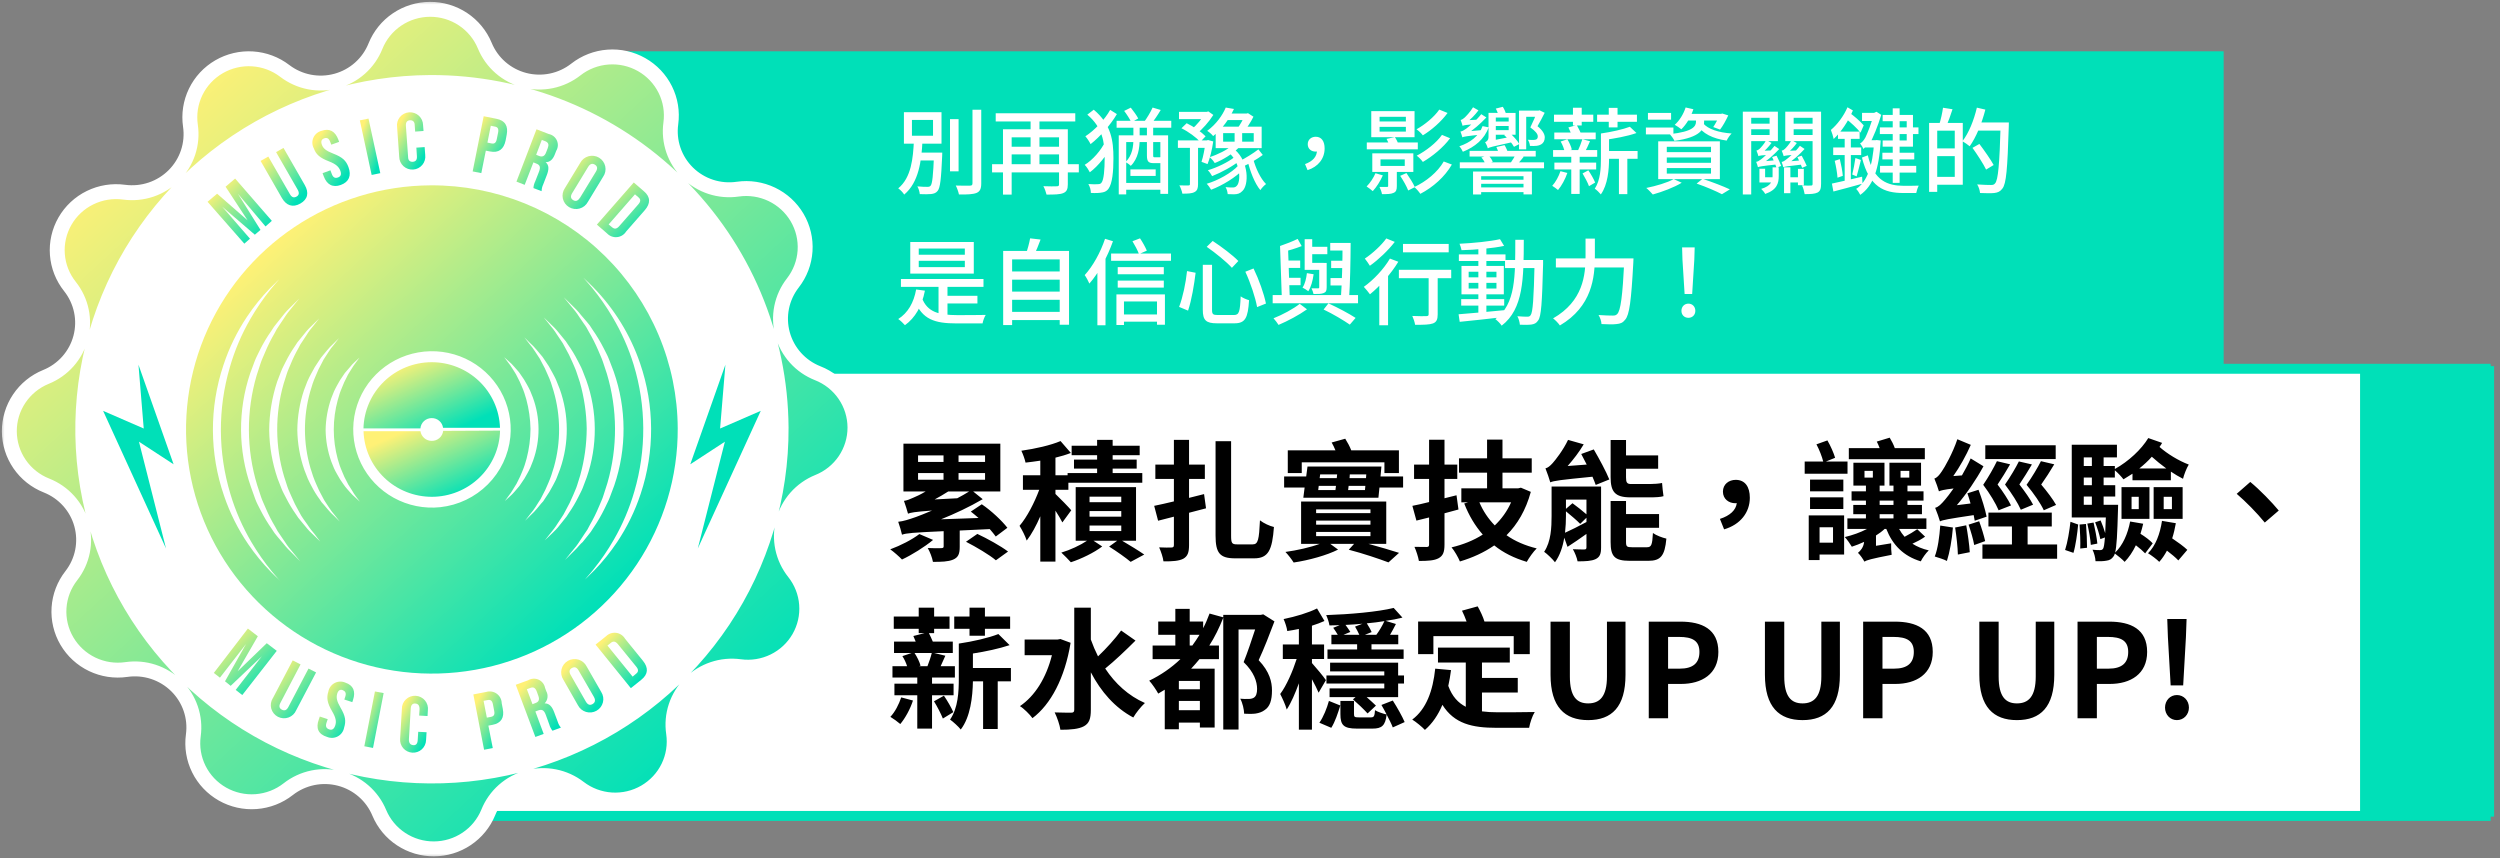 <svg width="268" height="92" viewBox="0 0 268 92" fill="none" xmlns="http://www.w3.org/2000/svg">
<rect x="0" y="0" width="268" height="92" fill="#808080" stroke="none"/>
<path d="M238.375 5.5H66.25V40.375H238.375V5.5Z" fill="#00E0B8"/>
<path d="M50.533 87.467V39.533H266.467V87.467H50.533Z" fill="white" stroke="#00E0B8" stroke-width="1.066"/>
<path d="M267.368 39.25H253V87.543H267.368V39.25Z" fill="#00E0B8"/>
<path d="M46.303 83.21C66.979 83.21 83.74 66.566 83.74 46.034C83.74 25.502 66.979 8.857 46.303 8.857C25.627 8.857 8.866 25.502 8.866 46.034C8.866 66.566 25.627 83.21 46.303 83.21Z" fill="white"/>
<path d="M46.285 44.819C46.58 44.816 46.865 44.92 47.088 45.112C47.311 45.303 47.456 45.569 47.496 45.859H53.6C53.538 43.968 52.735 42.175 51.362 40.862C49.989 39.549 48.155 38.82 46.25 38.828C44.344 38.837 42.517 39.583 41.156 40.908C39.796 42.233 39.009 44.033 38.964 45.925H45.068C45.092 45.622 45.231 45.34 45.457 45.134C45.683 44.929 45.979 44.816 46.285 44.819Z" fill="url(#paint0_linear_496_1710)"/>
<path d="M46.285 47.26C45.991 47.263 45.706 47.16 45.483 46.969C45.261 46.779 45.115 46.515 45.074 46.226H38.97C39.032 48.117 39.836 49.91 41.208 51.223C42.581 52.536 44.415 53.265 46.32 53.257C48.226 53.248 50.053 52.502 51.414 51.177C52.775 49.852 53.561 48.052 53.606 46.16L47.508 46.19C47.475 46.487 47.331 46.762 47.105 46.96C46.879 47.158 46.587 47.265 46.285 47.26Z" fill="url(#paint1_linear_496_1710)"/>
<path d="M46.176 19.868C40.963 19.892 35.875 21.45 31.554 24.346C27.233 27.242 23.875 31.345 21.902 36.137C19.93 40.928 19.433 46.193 20.474 51.265C21.514 56.338 24.047 60.989 27.75 64.632C31.453 68.275 36.161 70.746 41.278 71.732C46.396 72.718 51.692 72.174 56.499 70.171C61.305 68.167 65.405 64.793 68.28 60.475C71.156 56.157 72.677 51.09 72.652 45.913C72.636 42.477 71.939 39.077 70.599 35.908C69.26 32.739 67.305 29.863 64.847 27.444C62.388 25.026 59.474 23.112 56.27 21.812C53.067 20.512 49.637 19.851 46.176 19.868ZM29.825 62.06C29.65 61.892 29.377 61.657 29.062 61.326C28.154 60.398 27.329 59.392 26.598 58.32C25.507 56.719 24.64 54.979 24.018 53.148C22.45 48.613 22.427 43.691 23.951 39.142C24.556 37.302 25.41 35.552 26.489 33.94C27.205 32.868 28.015 31.862 28.911 30.933C29.22 30.602 29.517 30.368 29.662 30.194L29.928 29.941L29.686 30.224C29.535 30.41 29.293 30.663 29.008 31.023C28.206 32.024 27.481 33.083 26.84 34.193C25.896 35.825 25.155 37.566 24.636 39.376C23.339 43.812 23.36 48.525 24.696 52.949C25.236 54.757 25.995 56.494 26.955 58.121C27.605 59.224 28.34 60.276 29.153 61.266C29.438 61.621 29.68 61.868 29.837 62.06L30.08 62.337L29.825 62.06ZM31.333 59.312L30.861 58.843C30.685 58.68 30.534 58.458 30.346 58.241L29.741 57.532L29.432 57.147L29.141 56.708C28.689 56.066 28.285 55.393 27.93 54.693C27.748 54.314 27.518 53.936 27.361 53.491L26.907 52.222C25.514 48.273 25.484 43.976 26.822 40.008C26.985 39.563 27.149 39.13 27.306 38.709C27.464 38.288 27.688 37.903 27.869 37.506C28.22 36.801 28.625 36.123 29.081 35.48C29.177 35.329 29.268 35.179 29.365 35.041L29.674 34.644L30.243 33.934C30.401 33.725 30.568 33.525 30.746 33.333L31.218 32.858L32.09 31.992C32.09 31.992 31.818 32.334 31.315 32.948L30.903 33.459C30.746 33.639 30.619 33.868 30.455 34.102L29.934 34.878L29.668 35.287L29.426 35.738C29.04 36.398 28.7 37.083 28.408 37.789C28.257 38.168 28.063 38.547 27.93 38.962L27.512 40.242C26.387 44.084 26.406 48.168 27.567 51.999L27.985 53.274C28.124 53.695 28.324 54.068 28.475 54.447C28.771 55.15 29.117 55.831 29.511 56.485L29.759 56.936L30.031 57.339L30.534 58.079C30.697 58.307 30.825 58.536 30.982 58.716L31.406 59.222L32.187 60.178L31.333 59.312ZM33.568 57.315L33.162 56.924C33.011 56.78 32.884 56.6 32.726 56.419L32.23 55.818L31.963 55.493L31.715 55.12C31.33 54.577 30.986 54.006 30.685 53.412C30.528 53.088 30.328 52.769 30.189 52.408C30.049 52.047 29.91 51.68 29.759 51.308C29.186 49.635 28.882 47.884 28.857 46.118C28.87 44.35 29.158 42.596 29.71 40.916L30.134 39.809C30.267 39.449 30.461 39.13 30.613 38.805C30.91 38.209 31.25 37.634 31.63 37.085L31.872 36.712L32.139 36.382C32.308 36.165 32.472 35.967 32.629 35.78C32.766 35.603 32.911 35.432 33.065 35.269L33.465 34.872L34.216 34.139L33.568 34.962L33.217 35.395C33.083 35.552 32.98 35.75 32.847 35.943C32.714 36.135 32.575 36.352 32.429 36.58L32.199 36.923L31.999 37.308C31.677 37.869 31.394 38.452 31.152 39.052C31.024 39.376 30.861 39.695 30.752 40.044C30.643 40.393 30.522 40.76 30.407 41.132C29.47 44.387 29.487 47.84 30.455 51.085C30.576 51.452 30.691 51.813 30.806 52.167C30.922 52.522 31.085 52.835 31.218 53.16C31.467 53.755 31.754 54.333 32.078 54.892L32.29 55.277L32.514 55.619L32.962 56.245C33.102 56.437 33.211 56.636 33.344 56.792L33.695 57.219L34.325 58.049L33.568 57.315ZM35.827 55.319C35.57 55.094 35.333 54.849 35.118 54.585L34.706 54.098L34.476 53.839L34.27 53.533C33.944 53.09 33.654 52.621 33.404 52.132C33.271 51.861 33.108 51.596 32.993 51.308L32.635 50.394C32.151 49.014 31.894 47.566 31.872 46.106C31.884 44.646 32.127 43.197 32.593 41.812L32.944 40.898C33.059 40.603 33.217 40.339 33.35 40.074C33.596 39.583 33.88 39.11 34.198 38.661L34.404 38.354L34.622 38.084L35.033 37.59C35.246 37.327 35.479 37.079 35.73 36.851L36.335 36.249L35.809 36.935C35.585 37.191 35.382 37.464 35.203 37.753L34.864 38.276L34.682 38.559L34.519 38.877C34.258 39.341 34.03 39.821 33.834 40.315C33.731 40.579 33.598 40.844 33.513 41.132C33.429 41.421 33.332 41.734 33.241 42.022C32.494 44.688 32.506 47.507 33.277 50.165L33.562 51.055C33.653 51.344 33.786 51.608 33.889 51.873C34.091 52.362 34.323 52.838 34.585 53.298L34.755 53.617L34.937 53.9L35.282 54.423C35.463 54.706 35.665 54.975 35.887 55.228C36.226 55.667 36.42 55.908 36.42 55.908L35.827 55.319ZM38.079 53.322C37.875 53.149 37.684 52.96 37.51 52.757L37.177 52.378L37.002 52.167L36.832 51.933C36.572 51.584 36.339 51.217 36.136 50.833C36.013 50.624 35.901 50.41 35.802 50.189L35.512 49.473C35.126 48.385 34.922 47.241 34.906 46.088C34.925 44.932 35.13 43.787 35.512 42.696L35.796 41.98C35.893 41.746 36.02 41.535 36.123 41.331C36.324 40.946 36.553 40.576 36.808 40.224L36.971 39.984L37.153 39.773L37.48 39.395C37.647 39.178 37.834 38.977 38.037 38.793L38.54 38.336L38.14 38.877C37.98 39.085 37.832 39.302 37.698 39.527L37.438 39.942L37.298 40.17L37.177 40.417C36.98 40.782 36.808 41.159 36.662 41.547C36.584 41.752 36.481 41.962 36.414 42.185L36.208 42.882C35.639 44.957 35.639 47.146 36.208 49.221L36.42 49.912C36.493 50.141 36.596 50.345 36.675 50.556C36.822 50.941 36.998 51.315 37.201 51.674L37.328 51.927L37.468 52.15L37.728 52.564C37.859 52.799 38.007 53.024 38.17 53.238L38.576 53.779L38.079 53.322ZM47.212 54.369C45.478 54.554 43.73 54.202 42.206 53.361C40.682 52.52 39.458 51.231 38.701 49.671C37.945 48.111 37.693 46.357 37.981 44.649C38.269 42.942 39.082 41.365 40.309 40.135C41.536 38.904 43.116 38.082 44.833 37.779C46.549 37.477 48.318 37.71 49.896 38.446C51.474 39.182 52.784 40.385 53.646 41.89C54.507 43.395 54.879 45.128 54.709 46.851C54.513 48.768 53.661 50.559 52.295 51.927C50.93 53.295 49.133 54.157 47.206 54.369H47.212ZM55.69 52.083L55.514 52.294L55.187 52.679C55.013 52.882 54.825 53.073 54.624 53.25L54.121 53.707L54.521 53.16C54.687 52.955 54.836 52.738 54.969 52.51L55.223 52.095L55.363 51.873L55.49 51.62C55.684 51.256 55.855 50.88 56.005 50.496C56.083 50.285 56.18 50.081 56.247 49.852C56.313 49.624 56.386 49.395 56.453 49.155C56.722 48.119 56.863 47.055 56.87 45.986C56.85 44.915 56.7 43.851 56.422 42.816L56.21 42.125C56.144 41.896 56.041 41.692 55.962 41.487C55.809 41.102 55.633 40.727 55.435 40.363L55.308 40.116C55.26 40.038 55.211 39.966 55.169 39.888C55.126 39.809 54.987 39.605 54.908 39.479C54.773 39.253 54.622 39.038 54.454 38.835L54.048 38.294L54.557 38.745C54.761 38.917 54.95 39.106 55.12 39.31L55.453 39.689L55.635 39.9L55.799 40.134C56.059 40.483 56.292 40.851 56.495 41.235C56.598 41.439 56.731 41.65 56.828 41.878C56.925 42.107 57.016 42.353 57.119 42.6C57.924 44.784 57.935 47.18 57.149 49.371L56.864 50.093C56.774 50.321 56.646 50.532 56.537 50.742C56.34 51.127 56.111 51.495 55.853 51.843L55.69 52.083ZM58.003 53.99L57.597 54.483C57.384 54.748 57.149 54.996 56.895 55.222L56.289 55.824L56.816 55.138C57.036 54.882 57.239 54.611 57.422 54.327L57.755 53.797L57.942 53.515C57.991 53.412 58.045 53.304 58.106 53.196C58.361 52.733 58.588 52.255 58.784 51.765C58.887 51.494 59.02 51.235 59.105 50.941L59.384 50.051C60.133 47.386 60.118 44.566 59.341 41.908L59.063 41.018C58.972 40.73 58.839 40.471 58.73 40.206C58.531 39.714 58.299 39.235 58.033 38.775L57.87 38.462L57.682 38.174L57.343 37.657C57.162 37.371 56.96 37.099 56.737 36.845L56.21 36.165L56.816 36.767C57.071 36.992 57.308 37.237 57.525 37.5L57.936 37.987L58.16 38.258L58.366 38.559C58.688 39.005 58.976 39.476 59.226 39.966C59.359 40.23 59.523 40.495 59.638 40.79C59.753 41.084 59.88 41.391 60.001 41.698C60.996 44.471 61.011 47.497 60.044 50.279C59.923 50.592 59.801 50.881 59.692 51.193C59.583 51.506 59.414 51.753 59.287 52.023C59.038 52.513 58.753 52.983 58.433 53.43C58.368 53.539 58.302 53.641 58.233 53.737L58.003 53.99ZM60.007 56.287C59.872 56.466 59.727 56.636 59.571 56.798L59.172 57.195L58.397 57.929L59.05 57.111L59.396 56.672C59.532 56.497 59.657 56.314 59.771 56.124C59.896 55.928 60.036 55.718 60.189 55.493L60.413 55.144L60.619 54.759C60.939 54.199 61.222 53.618 61.467 53.022C61.594 52.697 61.758 52.378 61.867 52.023L62.206 50.935C62.654 49.312 62.886 47.638 62.896 45.955C62.869 44.273 62.623 42.601 62.163 40.982L61.806 39.906C61.697 39.551 61.527 39.232 61.4 38.907C61.149 38.312 60.86 37.734 60.534 37.175L60.328 36.791L60.098 36.448L59.674 35.816C59.559 35.629 59.434 35.449 59.299 35.275L58.948 34.842L58.288 34.024L59.044 34.752L59.45 35.149C59.606 35.309 59.754 35.478 59.892 35.654L60.383 36.255L60.655 36.586C60.734 36.706 60.819 36.827 60.898 36.953C61.285 37.498 61.632 38.071 61.933 38.667C62.09 38.986 62.284 39.31 62.424 39.665L62.854 40.772C64.048 44.129 64.065 47.789 62.902 51.157C62.763 51.536 62.617 51.909 62.484 52.264C62.351 52.619 62.157 52.949 62 53.274C61.705 53.872 61.365 54.447 60.982 54.994L60.74 55.367L60.48 55.698L60.007 56.287ZM61.909 58.692L61.443 59.161L60.565 60.033L61.34 59.071L61.758 58.566C61.915 58.38 62.042 58.151 62.2 57.923L62.696 57.177L62.969 56.774L63.211 56.317C63.592 55.658 63.93 54.975 64.222 54.272C64.374 53.888 64.573 53.509 64.701 53.07L65.112 51.789C66.222 47.957 66.203 43.889 65.058 40.068L64.634 38.793C64.501 38.378 64.301 37.999 64.143 37.59C63.844 36.89 63.5 36.209 63.114 35.552C63.029 35.401 62.944 35.251 62.866 35.101C62.787 34.95 62.678 34.83 62.593 34.698L62.084 33.958C61.947 33.738 61.797 33.525 61.636 33.321L61.218 32.816C60.716 32.214 60.431 31.865 60.431 31.865L61.315 32.725L61.788 33.194C61.971 33.385 62.143 33.585 62.303 33.796C62.484 34.012 62.678 34.247 62.908 34.499L63.223 34.884L63.508 35.323C63.96 35.965 64.365 36.638 64.719 37.338C64.906 37.723 65.13 38.102 65.294 38.541C65.457 38.98 65.621 39.401 65.791 39.84C67.175 43.785 67.196 48.076 65.851 52.035L65.361 53.34C65.203 53.761 64.979 54.14 64.803 54.543C64.457 55.245 64.063 55.922 63.623 56.57L63.338 57.009L63.029 57.4L62.46 58.109C62.212 58.313 62.06 58.53 61.885 58.704L61.909 58.692ZM66.148 58.121C65.433 59.194 64.622 60.2 63.726 61.128C63.411 61.465 63.12 61.699 62.975 61.868L62.708 62.12L62.944 61.844C63.102 61.657 63.344 61.399 63.623 61.038C64.429 60.042 65.154 58.985 65.791 57.874C66.736 56.24 67.478 54.497 68.001 52.685C69.299 48.249 69.276 43.535 67.934 39.112C67.385 37.322 66.623 35.604 65.663 33.994C65.014 32.888 64.279 31.835 63.465 30.843C63.181 30.488 62.932 30.242 62.781 30.049L62.539 29.773L62.805 30.025C62.975 30.194 63.247 30.422 63.562 30.759C65.838 33.078 67.563 35.872 68.613 38.937C70.172 43.474 70.195 48.392 68.679 52.943C68.072 54.779 67.219 56.524 66.142 58.133L66.148 58.121Z" fill="url(#paint2_linear_496_1710)"/>
<mask id="path-8-outside-1_496_1710" maskUnits="userSpaceOnUse" x="0" y="0" width="93" height="92" fill="black">
<rect fill="white" width="93" height="92"/>
<path d="M87.652 40.008C86.742 39.648 85.929 39.083 85.277 38.358C84.624 37.632 84.151 36.766 83.893 35.828C83.635 34.89 83.6 33.905 83.791 32.951C83.982 31.997 84.394 31.101 84.993 30.332C85.764 29.342 86.22 28.146 86.302 26.898C86.384 25.649 86.088 24.405 85.453 23.325C84.818 22.244 83.872 21.377 82.737 20.834C81.602 20.291 80.33 20.097 79.083 20.277C78.114 20.419 77.126 20.334 76.195 20.031C75.265 19.727 74.419 19.213 73.723 18.529C73.028 17.845 72.502 17.009 72.188 16.088C71.874 15.167 71.779 14.186 71.913 13.223C72.082 11.983 71.875 10.722 71.317 9.6C70.76 8.479 69.877 7.548 68.783 6.928C67.69 6.307 66.434 6.026 65.178 6.119C63.922 6.212 62.722 6.675 61.733 7.45C60.965 8.052 60.066 8.469 59.108 8.668C58.15 8.866 57.158 8.841 56.212 8.594C55.265 8.346 54.389 7.884 53.653 7.243C52.917 6.602 52.342 5.8 51.971 4.9C51.494 3.742 50.679 2.752 49.632 2.057C48.584 1.362 47.351 0.994 46.091 1C44.831 1.006 43.602 1.385 42.56 2.09C41.519 2.794 40.714 3.792 40.247 4.954C39.886 5.854 39.32 6.658 38.593 7.305C37.867 7.951 36.999 8.421 36.059 8.679C35.118 8.936 34.131 8.974 33.173 8.789C32.216 8.604 31.314 8.201 30.54 7.612C29.544 6.846 28.34 6.394 27.082 6.312C25.825 6.231 24.572 6.525 23.484 7.155C22.396 7.786 21.522 8.725 20.976 9.852C20.429 10.98 20.233 12.243 20.415 13.481C20.555 14.444 20.468 15.425 20.162 16.348C19.855 17.271 19.336 18.111 18.647 18.801C17.958 19.491 17.117 20.013 16.19 20.326C15.263 20.638 14.275 20.733 13.305 20.602C12.057 20.432 10.786 20.637 9.655 21.191C8.525 21.744 7.587 22.621 6.963 23.708C6.338 24.795 6.055 26.043 6.151 27.291C6.246 28.538 6.715 29.73 7.498 30.711C8.104 31.474 8.524 32.367 8.723 33.319C8.923 34.27 8.897 35.255 8.647 36.196C8.398 37.136 7.931 38.005 7.285 38.736C6.639 39.466 5.831 40.038 4.924 40.405C3.758 40.879 2.762 41.689 2.063 42.73C1.364 43.771 0.994 44.995 1 46.246C1.007 47.497 1.389 48.718 2.099 49.752C2.809 50.785 3.814 51.585 4.985 52.047C5.894 52.407 6.707 52.971 7.36 53.696C8.012 54.42 8.486 55.286 8.744 56.224C9.001 57.161 9.036 58.146 8.845 59.099C8.654 60.053 8.243 60.949 7.643 61.717C6.87 62.706 6.412 63.901 6.328 65.15C6.244 66.399 6.539 67.645 7.174 68.726C7.809 69.807 8.755 70.675 9.891 71.218C11.027 71.761 12.3 71.954 13.547 71.772C14.517 71.632 15.506 71.717 16.436 72.021C17.366 72.326 18.213 72.84 18.909 73.525C19.605 74.209 20.131 75.045 20.446 75.966C20.761 76.887 20.856 77.868 20.724 78.832C20.554 80.071 20.761 81.332 21.318 82.453C21.875 83.575 22.758 84.505 23.851 85.125C24.944 85.745 26.2 86.026 27.455 85.932C28.711 85.838 29.909 85.374 30.897 84.599C31.666 83.997 32.565 83.58 33.524 83.381C34.482 83.183 35.474 83.208 36.422 83.456C37.369 83.703 38.245 84.165 38.981 84.806C39.718 85.447 40.294 86.249 40.665 87.149C41.148 88.294 41.962 89.272 43.005 89.957C44.047 90.643 45.271 91.006 46.521 91C47.772 90.994 48.992 90.62 50.028 89.925C51.064 89.23 51.869 88.245 52.341 87.095C52.703 86.192 53.272 85.384 54.003 84.736C54.733 84.089 55.605 83.618 56.55 83.362C57.495 83.106 58.486 83.072 59.447 83.261C60.407 83.451 61.31 83.86 62.084 84.455C63.081 85.22 64.284 85.672 65.54 85.754C66.797 85.835 68.049 85.542 69.137 84.912C70.225 84.282 71.099 83.344 71.646 82.218C72.193 81.092 72.39 79.829 72.21 78.592C72.067 77.629 72.152 76.648 72.458 75.724C72.763 74.799 73.281 73.959 73.97 73.267C74.659 72.576 75.5 72.054 76.428 71.741C77.355 71.428 78.343 71.334 79.313 71.465C80.561 71.635 81.832 71.431 82.962 70.878C84.092 70.325 85.03 69.449 85.655 68.363C86.28 67.277 86.564 66.03 86.469 64.782C86.375 63.535 85.908 62.344 85.127 61.362C84.52 60.599 84.1 59.706 83.9 58.754C83.7 57.802 83.726 56.817 83.975 55.877C84.224 54.936 84.689 54.066 85.335 53.334C85.98 52.603 86.788 52.031 87.694 51.662C88.867 51.194 89.871 50.387 90.577 49.345C91.282 48.304 91.657 47.076 91.653 45.821C91.648 44.566 91.264 43.34 90.551 42.304C89.838 41.268 88.828 40.468 87.652 40.008ZM83.734 45.841C83.769 53.193 81.607 60.389 77.523 66.521C73.439 72.653 67.616 77.444 60.79 80.289C53.963 83.134 46.441 83.906 39.173 82.505C31.906 81.105 25.22 77.596 19.961 72.422C14.701 67.248 11.105 60.641 9.627 53.438C8.148 46.234 8.854 38.757 11.655 31.952C14.456 25.147 19.226 19.319 25.362 15.206C31.498 11.093 38.725 8.879 46.128 8.845C56.054 8.811 65.589 12.69 72.639 19.629C79.689 26.568 83.679 36.002 83.734 45.859V45.841Z"/>
</mask>
<path d="M87.652 40.008C86.742 39.648 85.929 39.083 85.277 38.358C84.624 37.632 84.151 36.766 83.893 35.828C83.635 34.89 83.6 33.905 83.791 32.951C83.982 31.997 84.394 31.101 84.993 30.332C85.764 29.342 86.22 28.146 86.302 26.898C86.384 25.649 86.088 24.405 85.453 23.325C84.818 22.244 83.872 21.377 82.737 20.834C81.602 20.291 80.33 20.097 79.083 20.277C78.114 20.419 77.126 20.334 76.195 20.031C75.265 19.727 74.419 19.213 73.723 18.529C73.028 17.845 72.502 17.009 72.188 16.088C71.874 15.167 71.779 14.186 71.913 13.223C72.082 11.983 71.875 10.722 71.317 9.6C70.76 8.479 69.877 7.548 68.783 6.928C67.69 6.307 66.434 6.026 65.178 6.119C63.922 6.212 62.722 6.675 61.733 7.45C60.965 8.052 60.066 8.469 59.108 8.668C58.15 8.866 57.158 8.841 56.212 8.594C55.265 8.346 54.389 7.884 53.653 7.243C52.917 6.602 52.342 5.8 51.971 4.9C51.494 3.742 50.679 2.752 49.632 2.057C48.584 1.362 47.351 0.994 46.091 1C44.831 1.006 43.602 1.385 42.56 2.09C41.519 2.794 40.714 3.792 40.247 4.954C39.886 5.854 39.32 6.658 38.593 7.305C37.867 7.951 36.999 8.421 36.059 8.679C35.118 8.936 34.131 8.974 33.173 8.789C32.216 8.604 31.314 8.201 30.54 7.612C29.544 6.846 28.34 6.394 27.082 6.312C25.825 6.231 24.572 6.525 23.484 7.155C22.396 7.786 21.522 8.725 20.976 9.852C20.429 10.98 20.233 12.243 20.415 13.481C20.555 14.444 20.468 15.425 20.162 16.348C19.855 17.271 19.336 18.111 18.647 18.801C17.958 19.491 17.117 20.013 16.19 20.326C15.263 20.638 14.275 20.733 13.305 20.602C12.057 20.432 10.786 20.637 9.655 21.191C8.525 21.744 7.587 22.621 6.963 23.708C6.338 24.795 6.055 26.043 6.151 27.291C6.246 28.538 6.715 29.73 7.498 30.711C8.104 31.474 8.524 32.367 8.723 33.319C8.923 34.27 8.897 35.255 8.647 36.196C8.398 37.136 7.931 38.005 7.285 38.736C6.639 39.466 5.831 40.038 4.924 40.405C3.758 40.879 2.762 41.689 2.063 42.73C1.364 43.771 0.994 44.995 1 46.246C1.007 47.497 1.389 48.718 2.099 49.752C2.809 50.785 3.814 51.585 4.985 52.047C5.894 52.407 6.707 52.971 7.36 53.696C8.012 54.42 8.486 55.286 8.744 56.224C9.001 57.161 9.036 58.146 8.845 59.099C8.654 60.053 8.243 60.949 7.643 61.717C6.87 62.706 6.412 63.901 6.328 65.15C6.244 66.399 6.539 67.645 7.174 68.726C7.809 69.807 8.755 70.675 9.891 71.218C11.027 71.761 12.3 71.954 13.547 71.772C14.517 71.632 15.506 71.717 16.436 72.021C17.366 72.326 18.213 72.84 18.909 73.525C19.605 74.209 20.131 75.045 20.446 75.966C20.761 76.887 20.856 77.868 20.724 78.832C20.554 80.071 20.761 81.332 21.318 82.453C21.875 83.575 22.758 84.505 23.851 85.125C24.944 85.745 26.2 86.026 27.455 85.932C28.711 85.838 29.909 85.374 30.897 84.599C31.666 83.997 32.565 83.58 33.524 83.381C34.482 83.183 35.474 83.208 36.422 83.456C37.369 83.703 38.245 84.165 38.981 84.806C39.718 85.447 40.294 86.249 40.665 87.149C41.148 88.294 41.962 89.272 43.005 89.957C44.047 90.643 45.271 91.006 46.521 91C47.772 90.994 48.992 90.62 50.028 89.925C51.064 89.23 51.869 88.245 52.341 87.095C52.703 86.192 53.272 85.384 54.003 84.736C54.733 84.089 55.605 83.618 56.55 83.362C57.495 83.106 58.486 83.072 59.447 83.261C60.407 83.451 61.31 83.86 62.084 84.455C63.081 85.22 64.284 85.672 65.54 85.754C66.797 85.835 68.049 85.542 69.137 84.912C70.225 84.282 71.099 83.344 71.646 82.218C72.193 81.092 72.39 79.829 72.21 78.592C72.067 77.629 72.152 76.648 72.458 75.724C72.763 74.799 73.281 73.959 73.97 73.267C74.659 72.576 75.5 72.054 76.428 71.741C77.355 71.428 78.343 71.334 79.313 71.465C80.561 71.635 81.832 71.431 82.962 70.878C84.092 70.325 85.03 69.449 85.655 68.363C86.28 67.277 86.564 66.03 86.469 64.782C86.375 63.535 85.908 62.344 85.127 61.362C84.52 60.599 84.1 59.706 83.9 58.754C83.7 57.802 83.726 56.817 83.975 55.877C84.224 54.936 84.689 54.066 85.335 53.334C85.98 52.603 86.788 52.031 87.694 51.662C88.867 51.194 89.871 50.387 90.577 49.345C91.282 48.304 91.657 47.076 91.653 45.821C91.648 44.566 91.264 43.34 90.551 42.304C89.838 41.268 88.828 40.468 87.652 40.008ZM83.734 45.841C83.769 53.193 81.607 60.389 77.523 66.521C73.439 72.653 67.616 77.444 60.79 80.289C53.963 83.134 46.441 83.906 39.173 82.505C31.906 81.105 25.22 77.596 19.961 72.422C14.701 67.248 11.105 60.641 9.627 53.438C8.148 46.234 8.854 38.757 11.655 31.952C14.456 25.147 19.226 19.319 25.362 15.206C31.498 11.093 38.725 8.879 46.128 8.845C56.054 8.811 65.589 12.69 72.639 19.629C79.689 26.568 83.679 36.002 83.734 45.859V45.841Z" fill="url(#paint3_linear_496_1710)"/>
<path d="M87.652 40.008C86.742 39.648 85.929 39.083 85.277 38.358C84.624 37.632 84.151 36.766 83.893 35.828C83.635 34.89 83.6 33.905 83.791 32.951C83.982 31.997 84.394 31.101 84.993 30.332C85.764 29.342 86.22 28.146 86.302 26.898C86.384 25.649 86.088 24.405 85.453 23.325C84.818 22.244 83.872 21.377 82.737 20.834C81.602 20.291 80.33 20.097 79.083 20.277C78.114 20.419 77.126 20.334 76.195 20.031C75.265 19.727 74.419 19.213 73.723 18.529C73.028 17.845 72.502 17.009 72.188 16.088C71.874 15.167 71.779 14.186 71.913 13.223C72.082 11.983 71.875 10.722 71.317 9.6C70.76 8.479 69.877 7.548 68.783 6.928C67.69 6.307 66.434 6.026 65.178 6.119C63.922 6.212 62.722 6.675 61.733 7.45C60.965 8.052 60.066 8.469 59.108 8.668C58.15 8.866 57.158 8.841 56.212 8.594C55.265 8.346 54.389 7.884 53.653 7.243C52.917 6.602 52.342 5.8 51.971 4.9C51.494 3.742 50.679 2.752 49.632 2.057C48.584 1.362 47.351 0.994 46.091 1C44.831 1.006 43.602 1.385 42.56 2.09C41.519 2.794 40.714 3.792 40.247 4.954C39.886 5.854 39.32 6.658 38.593 7.305C37.867 7.951 36.999 8.421 36.059 8.679C35.118 8.936 34.131 8.974 33.173 8.789C32.216 8.604 31.314 8.201 30.54 7.612C29.544 6.846 28.34 6.394 27.082 6.312C25.825 6.231 24.572 6.525 23.484 7.155C22.396 7.786 21.522 8.725 20.976 9.852C20.429 10.98 20.233 12.243 20.415 13.481C20.555 14.444 20.468 15.425 20.162 16.348C19.855 17.271 19.336 18.111 18.647 18.801C17.958 19.491 17.117 20.013 16.19 20.326C15.263 20.638 14.275 20.733 13.305 20.602C12.057 20.432 10.786 20.637 9.655 21.191C8.525 21.744 7.587 22.621 6.963 23.708C6.338 24.795 6.055 26.043 6.151 27.291C6.246 28.538 6.715 29.73 7.498 30.711C8.104 31.474 8.524 32.367 8.723 33.319C8.923 34.27 8.897 35.255 8.647 36.196C8.398 37.136 7.931 38.005 7.285 38.736C6.639 39.466 5.831 40.038 4.924 40.405C3.758 40.879 2.762 41.689 2.063 42.73C1.364 43.771 0.994 44.995 1 46.246C1.007 47.497 1.389 48.718 2.099 49.752C2.809 50.785 3.814 51.585 4.985 52.047C5.894 52.407 6.707 52.971 7.36 53.696C8.012 54.42 8.486 55.286 8.744 56.224C9.001 57.161 9.036 58.146 8.845 59.099C8.654 60.053 8.243 60.949 7.643 61.717C6.87 62.706 6.412 63.901 6.328 65.15C6.244 66.399 6.539 67.645 7.174 68.726C7.809 69.807 8.755 70.675 9.891 71.218C11.027 71.761 12.3 71.954 13.547 71.772C14.517 71.632 15.506 71.717 16.436 72.021C17.366 72.326 18.213 72.84 18.909 73.525C19.605 74.209 20.131 75.045 20.446 75.966C20.761 76.887 20.856 77.868 20.724 78.832C20.554 80.071 20.761 81.332 21.318 82.453C21.875 83.575 22.758 84.505 23.851 85.125C24.944 85.745 26.2 86.026 27.455 85.932C28.711 85.838 29.909 85.374 30.897 84.599C31.666 83.997 32.565 83.58 33.524 83.381C34.482 83.183 35.474 83.208 36.422 83.456C37.369 83.703 38.245 84.165 38.981 84.806C39.718 85.447 40.294 86.249 40.665 87.149C41.148 88.294 41.962 89.272 43.005 89.957C44.047 90.643 45.271 91.006 46.521 91C47.772 90.994 48.992 90.62 50.028 89.925C51.064 89.23 51.869 88.245 52.341 87.095C52.703 86.192 53.272 85.384 54.003 84.736C54.733 84.089 55.605 83.618 56.55 83.362C57.495 83.106 58.486 83.072 59.447 83.261C60.407 83.451 61.31 83.86 62.084 84.455C63.081 85.22 64.284 85.672 65.54 85.754C66.797 85.835 68.049 85.542 69.137 84.912C70.225 84.282 71.099 83.344 71.646 82.218C72.193 81.092 72.39 79.829 72.21 78.592C72.067 77.629 72.152 76.648 72.458 75.724C72.763 74.799 73.281 73.959 73.97 73.267C74.659 72.576 75.5 72.054 76.428 71.741C77.355 71.428 78.343 71.334 79.313 71.465C80.561 71.635 81.832 71.431 82.962 70.878C84.092 70.325 85.03 69.449 85.655 68.363C86.28 67.277 86.564 66.03 86.469 64.782C86.375 63.535 85.908 62.344 85.127 61.362C84.52 60.599 84.1 59.706 83.9 58.754C83.7 57.802 83.726 56.817 83.975 55.877C84.224 54.936 84.689 54.066 85.335 53.334C85.98 52.603 86.788 52.031 87.694 51.662C88.867 51.194 89.871 50.387 90.577 49.345C91.282 48.304 91.657 47.076 91.653 45.821C91.648 44.566 91.264 43.34 90.551 42.304C89.838 41.268 88.828 40.468 87.652 40.008ZM83.734 45.841C83.769 53.193 81.607 60.389 77.523 66.521C73.439 72.653 67.616 77.444 60.79 80.289C53.963 83.134 46.441 83.906 39.173 82.505C31.906 81.105 25.22 77.596 19.961 72.422C14.701 67.248 11.105 60.641 9.627 53.438C8.148 46.234 8.854 38.757 11.655 31.952C14.456 25.147 19.226 19.319 25.362 15.206C31.498 11.093 38.725 8.879 46.128 8.845C56.054 8.811 65.589 12.69 72.639 19.629C79.689 26.568 83.679 36.002 83.734 45.859V45.841Z" stroke="white" stroke-width="1.599" mask="url(#path-8-outside-1_496_1710)"/>
<path d="M22.25 21.63L23.273 20.764L26.543 23.621L24.181 20.013L25.205 19.141L29.141 23.675L28.463 24.276L25.502 20.764L27.924 24.643L27.318 25.16L23.818 22.154L26.798 25.587L26.192 26.122L22.25 21.63Z" fill="url(#paint4_linear_496_1710)"/>
<path d="M30.213 21.215L27.936 17.252L28.76 16.783L31.073 20.806C31.285 21.179 31.521 21.221 31.782 21.077C32.042 20.933 32.121 20.704 31.909 20.331L29.595 16.308L30.389 15.857L32.666 19.826C33.144 20.656 32.999 21.366 32.193 21.823C31.388 22.28 30.691 22.045 30.213 21.215Z" fill="url(#paint5_linear_496_1710)"/>
<path d="M34.7 18.888L34.579 18.563L35.421 18.257L35.566 18.648C35.712 19.05 35.942 19.129 36.226 19.026C36.511 18.924 36.638 18.714 36.481 18.299C36.323 17.884 36.026 17.595 35.27 17.3C34.282 16.922 33.871 16.549 33.641 15.905C33.547 15.732 33.494 15.541 33.485 15.345C33.477 15.149 33.513 14.953 33.591 14.773C33.669 14.592 33.787 14.432 33.936 14.303C34.085 14.174 34.261 14.081 34.452 14.029C35.318 13.716 35.936 14.071 36.269 14.973L36.354 15.208L35.512 15.508L35.403 15.22C35.258 14.817 35.039 14.726 34.755 14.829C34.47 14.931 34.367 15.142 34.507 15.526C34.646 15.911 34.955 16.17 35.718 16.465C36.699 16.843 37.098 17.21 37.353 17.908C37.692 18.828 37.413 19.507 36.535 19.826C35.657 20.145 35.027 19.784 34.7 18.888Z" fill="url(#paint6_linear_496_1710)"/>
<path d="M38.576 12.904L39.502 12.712L40.767 18.563L39.841 18.756L38.576 12.904Z" fill="url(#paint7_linear_496_1710)"/>
<path d="M42.797 16.819L42.567 13.608C42.542 13.42 42.556 13.229 42.608 13.047C42.66 12.865 42.749 12.695 42.869 12.548C42.99 12.402 43.139 12.281 43.309 12.194C43.478 12.106 43.663 12.054 43.853 12.041C44.044 12.027 44.235 12.052 44.415 12.115C44.595 12.177 44.76 12.275 44.901 12.404C45.041 12.532 45.153 12.687 45.231 12.86C45.309 13.033 45.35 13.22 45.352 13.409L45.401 14.041L44.505 14.107L44.456 13.415C44.456 13.025 44.226 12.874 43.941 12.892C43.657 12.91 43.481 13.091 43.511 13.494L43.748 16.831C43.748 17.222 43.978 17.366 44.262 17.342C44.547 17.318 44.723 17.156 44.692 16.741L44.632 15.827L45.522 15.767L45.583 16.609C45.608 16.797 45.593 16.987 45.541 17.169C45.489 17.352 45.4 17.521 45.28 17.668C45.159 17.815 45.01 17.936 44.841 18.023C44.671 18.11 44.486 18.162 44.296 18.176C44.105 18.189 43.914 18.164 43.734 18.102C43.554 18.039 43.389 17.941 43.249 17.813C43.108 17.685 42.996 17.529 42.918 17.356C42.84 17.183 42.799 16.997 42.797 16.807V16.819Z" fill="url(#paint8_linear_496_1710)"/>
<path d="M51.85 12.46L53.219 12.736C54.151 12.916 54.503 13.518 54.315 14.462L54.2 15.063C54.006 16.002 53.449 16.422 52.522 16.236L52.08 16.152L51.596 18.557L50.669 18.377L51.85 12.46ZM52.686 15.376C52.983 15.436 53.17 15.334 53.255 14.913L53.395 14.216C53.479 13.794 53.346 13.614 53.055 13.572L52.613 13.482L52.25 15.286L52.686 15.376Z" fill="url(#paint9_linear_496_1710)"/>
<path d="M57.512 13.86L58.82 14.366C59.012 14.402 59.192 14.485 59.344 14.605C59.497 14.726 59.618 14.882 59.697 15.059C59.776 15.236 59.811 15.43 59.799 15.623C59.786 15.816 59.727 16.004 59.626 16.17L59.493 16.512C59.269 17.114 58.941 17.384 58.487 17.39C58.875 17.697 58.857 18.166 58.608 18.798L58.227 19.778C58.122 20.002 58.064 20.246 58.057 20.494L57.185 20.163C57.197 19.914 57.261 19.67 57.373 19.447L57.773 18.425C57.973 17.908 57.888 17.679 57.482 17.529L57.179 17.408L56.247 19.814L55.363 19.471L57.512 13.86ZM57.779 16.717C58.112 16.843 58.384 16.777 58.542 16.332L58.711 15.899C58.863 15.502 58.796 15.298 58.487 15.153L58.082 14.997L57.476 16.591L57.779 16.717Z" fill="url(#paint10_linear_496_1710)"/>
<path d="M60.559 20.163L62.194 17.469C62.284 17.295 62.41 17.142 62.562 17.018C62.715 16.895 62.892 16.804 63.081 16.751C63.271 16.698 63.469 16.683 63.664 16.709C63.86 16.735 64.047 16.801 64.216 16.902C64.385 17.003 64.531 17.137 64.645 17.296C64.76 17.455 64.84 17.636 64.882 17.827C64.923 18.018 64.925 18.216 64.886 18.407C64.848 18.599 64.77 18.781 64.658 18.942L63.023 21.636C62.932 21.81 62.807 21.963 62.654 22.087C62.502 22.21 62.325 22.301 62.135 22.354C61.946 22.407 61.747 22.422 61.552 22.395C61.357 22.369 61.169 22.304 61.001 22.203C60.832 22.102 60.686 21.968 60.571 21.809C60.457 21.65 60.376 21.469 60.335 21.278C60.294 21.087 60.292 20.889 60.33 20.698C60.369 20.506 60.447 20.324 60.559 20.163ZM62.175 21.203L63.877 18.407C64.101 18.04 64.022 17.805 63.768 17.649C63.514 17.493 63.259 17.535 63.041 17.902L61.34 20.698C61.116 21.065 61.194 21.299 61.449 21.456C61.703 21.612 61.957 21.552 62.175 21.185V21.203Z" fill="url(#paint11_linear_496_1710)"/>
<path d="M67.94 19.561L69.03 20.506C69.745 21.107 69.751 21.817 69.115 22.538L67.117 24.823C67.012 24.99 66.869 25.13 66.701 25.234C66.532 25.337 66.343 25.401 66.145 25.42C65.948 25.439 65.75 25.413 65.564 25.344C65.379 25.275 65.212 25.165 65.076 25.022L63.986 24.078L67.94 19.561ZM65.627 24.372C65.857 24.565 66.093 24.571 66.378 24.246L68.431 21.901C68.716 21.576 68.679 21.342 68.431 21.143L68.068 20.83L65.246 24.06L65.627 24.372Z" fill="url(#paint12_linear_496_1710)"/>
<path d="M26.573 67.382L27.639 68.206L25.477 71.959L28.596 68.952L29.668 69.77L25.974 74.508L25.265 73.961L28.063 70.353L24.727 73.522L24.121 73.035L26.374 69.036L23.576 72.644L22.922 72.139L26.573 67.382Z" fill="url(#paint13_linear_496_1710)"/>
<path d="M29.25 74.845L31.376 70.792L32.218 71.225L30.062 75.338C29.862 75.717 29.953 75.94 30.219 76.078C30.486 76.216 30.716 76.162 30.916 75.783L33.071 71.67L33.883 72.085L31.751 76.138C31.675 76.317 31.563 76.479 31.421 76.612C31.279 76.746 31.111 76.849 30.927 76.915C30.743 76.981 30.547 77.009 30.352 76.996C30.156 76.983 29.966 76.93 29.792 76.841C29.619 76.751 29.466 76.627 29.343 76.475C29.22 76.324 29.13 76.15 29.078 75.962C29.027 75.775 29.015 75.579 29.044 75.386C29.072 75.194 29.14 75.01 29.244 74.845H29.25Z" fill="url(#paint14_linear_496_1710)"/>
<path d="M34.173 77.137L34.282 76.812L35.13 77.095L34.997 77.486C34.864 77.888 34.997 78.087 35.282 78.189C35.566 78.291 35.797 78.189 35.936 77.774C36.075 77.359 36.014 76.944 35.597 76.241C35.07 75.333 34.991 74.791 35.197 74.142C35.232 73.948 35.31 73.764 35.427 73.605C35.543 73.445 35.694 73.314 35.869 73.221C36.044 73.128 36.238 73.075 36.436 73.067C36.634 73.059 36.832 73.095 37.014 73.174C37.886 73.462 38.146 74.124 37.843 75.032L37.765 75.266L36.911 74.99L37.008 74.695C37.147 74.292 37.008 74.094 36.747 73.986C36.487 73.877 36.251 73.986 36.142 74.382C36.033 74.779 36.093 75.158 36.505 75.862C37.038 76.77 37.111 77.299 36.886 78.009C36.852 78.203 36.773 78.387 36.657 78.548C36.542 78.708 36.391 78.841 36.217 78.936C36.043 79.031 35.849 79.086 35.651 79.098C35.452 79.109 35.254 79.076 35.07 79.001C34.107 78.712 33.84 78.045 34.173 77.137Z" fill="url(#paint15_linear_496_1710)"/>
<path d="M40.192 74.124L41.125 74.298L39.987 80.179L39.054 79.999L40.192 74.124Z" fill="url(#paint16_linear_496_1710)"/>
<path d="M42.894 79.205L43.082 75.994C43.079 75.803 43.116 75.614 43.19 75.438C43.265 75.262 43.375 75.103 43.514 74.971C43.653 74.839 43.817 74.737 43.998 74.671C44.178 74.605 44.37 74.577 44.562 74.588C44.754 74.6 44.942 74.65 45.113 74.736C45.285 74.823 45.436 74.943 45.559 75.09C45.681 75.237 45.772 75.408 45.825 75.591C45.878 75.775 45.892 75.967 45.867 76.156L45.831 76.758L44.935 76.71L44.977 76.018C44.977 75.621 44.82 75.447 44.535 75.417C44.25 75.387 44.057 75.549 44.032 75.94L43.833 79.278C43.833 79.668 43.99 79.837 44.275 79.879C44.559 79.921 44.753 79.753 44.777 79.356L44.832 78.448L45.728 78.496L45.673 79.344C45.668 79.529 45.625 79.711 45.548 79.879C45.47 80.048 45.359 80.199 45.222 80.324C45.085 80.449 44.923 80.545 44.748 80.607C44.572 80.669 44.386 80.696 44.199 80.685C44.013 80.674 43.831 80.626 43.664 80.544C43.497 80.462 43.348 80.347 43.226 80.207C43.105 80.067 43.013 79.904 42.955 79.728C42.898 79.552 42.877 79.366 42.894 79.181V79.205Z" fill="url(#paint17_linear_496_1710)"/>
<path d="M50.742 74.443L52.111 74.178C52.302 74.119 52.505 74.105 52.702 74.138C52.9 74.17 53.087 74.248 53.249 74.364C53.411 74.481 53.544 74.634 53.636 74.81C53.729 74.986 53.779 75.182 53.782 75.381L53.897 75.982C54.085 76.926 53.728 77.528 52.795 77.702L52.353 77.786L52.825 80.192L51.893 80.372L50.742 74.443ZM52.632 76.848C52.928 76.788 53.062 76.626 52.977 76.205L52.843 75.507C52.759 75.086 52.571 74.984 52.28 75.044L51.838 75.128L52.189 76.932L52.632 76.848Z" fill="url(#paint18_linear_496_1710)"/>
<path d="M55.29 73.408L56.61 72.927C56.777 72.826 56.967 72.768 57.162 72.756C57.357 72.744 57.552 72.779 57.731 72.858C57.909 72.937 58.066 73.058 58.187 73.21C58.308 73.363 58.391 73.542 58.427 73.733L58.554 74.082C58.673 74.29 58.721 74.531 58.69 74.768C58.66 75.006 58.552 75.227 58.385 75.398C58.881 75.398 59.178 75.735 59.414 76.367L59.783 77.353C59.852 77.591 59.97 77.812 60.129 78.002L59.226 78.333C59.068 78.138 58.953 77.913 58.887 77.672L58.512 76.643C58.318 76.12 58.1 76.012 57.694 76.156L57.391 76.27L58.282 78.676L57.391 79.001L55.29 73.408ZM57.397 75.368C57.73 75.248 57.876 75.032 57.706 74.581L57.549 74.148C57.397 73.745 57.197 73.618 56.883 73.733L56.477 73.883L57.083 75.489L57.397 75.368Z" fill="url(#paint19_linear_496_1710)"/>
<path d="M61.951 75.597L60.389 72.861C60.282 72.697 60.21 72.514 60.177 72.322C60.144 72.129 60.151 71.932 60.197 71.743C60.244 71.553 60.328 71.375 60.447 71.219C60.565 71.064 60.714 70.934 60.885 70.837C61.056 70.741 61.244 70.68 61.44 70.659C61.635 70.637 61.832 70.656 62.02 70.713C62.208 70.77 62.382 70.865 62.531 70.991C62.681 71.117 62.803 71.273 62.89 71.448L64.458 74.19C64.561 74.354 64.63 74.537 64.66 74.728C64.69 74.918 64.68 75.113 64.632 75.3C64.584 75.488 64.499 75.663 64.38 75.817C64.262 75.97 64.114 76.098 63.945 76.193C63.775 76.288 63.588 76.349 63.395 76.37C63.202 76.391 63.006 76.374 62.82 76.318C62.634 76.262 62.461 76.169 62.311 76.046C62.162 75.922 62.04 75.769 61.951 75.597ZM63.665 74.707L62.03 71.881C61.818 71.508 61.576 71.46 61.309 71.61C61.043 71.76 60.964 71.989 61.176 72.362L62.799 75.206C63.017 75.579 63.259 75.627 63.52 75.477C63.78 75.326 63.877 75.08 63.665 74.707Z" fill="url(#paint20_linear_496_1710)"/>
<path d="M63.847 69.102L64.973 68.2C65.114 68.062 65.286 67.958 65.474 67.895C65.662 67.833 65.862 67.815 66.059 67.841C66.256 67.868 66.444 67.939 66.608 68.05C66.772 68.16 66.909 68.306 67.008 68.477L68.921 70.834C69.527 71.58 69.491 72.278 68.752 72.867L67.626 73.769L63.847 69.102ZM68.201 72.212C68.437 72.025 68.48 71.79 68.201 71.46L66.239 69.054C65.966 68.724 65.73 68.718 65.494 68.904L65.118 69.205L67.819 72.536L68.201 72.212Z" fill="url(#paint21_linear_496_1710)"/>
<path d="M77.763 39.094L73.996 49.774L77.708 47.351L74.802 58.801L81.554 44.043L77.194 45.937L77.763 39.094Z" fill="#00E0B8"/>
<path d="M14.843 39.094L18.61 49.774L14.898 47.351L17.799 58.801L11.053 44.043L15.407 45.937L14.843 39.094Z" fill="#00E0B8"/>
<path d="M98.556 57.25C97.772 57.852 96.54 58.482 95.434 58.888C95.798 59.14 96.4 59.672 96.694 59.98C97.744 59.49 99.116 58.636 100.026 57.88L98.556 57.25ZM100.194 53.54C100.684 53.274 101.174 52.994 101.65 52.686H103.89C103.484 52.952 103.05 53.176 102.616 53.414L100.194 53.54ZM98.416 50.712H101.146V51.426H98.416V50.712ZM98.416 48.822H101.146V49.522H98.416V48.822ZM105.598 49.522H102.756V48.822H105.598V49.522ZM105.598 51.426H102.756V50.712H105.598V51.426ZM106.102 56.718C106.368 57.012 106.578 57.292 106.746 57.516L107.992 56.578C107.418 55.836 106.284 54.758 105.248 54.058L104.072 54.842C104.338 55.052 104.618 55.276 104.898 55.528L100.88 55.668C102.378 55.066 103.904 54.352 105.346 53.512L104.324 52.686H107.236V47.562H96.848V52.686H99.228C98.668 53.022 98.164 53.246 97.926 53.344C97.534 53.526 97.212 53.652 96.904 53.694C97.044 54.086 97.268 54.772 97.338 55.066C97.618 54.954 98.01 54.87 99.914 54.73C99.158 55.052 98.556 55.29 98.206 55.416C97.366 55.71 96.834 55.878 96.288 55.934C96.428 56.312 96.638 57.04 96.694 57.32C97.17 57.152 97.786 57.096 101.16 56.942V58.566C101.16 58.72 101.09 58.748 100.908 58.762C100.712 58.776 100.026 58.776 99.452 58.748C99.69 59.154 99.928 59.77 100.012 60.232C100.922 60.232 101.622 60.218 102.168 59.994C102.728 59.756 102.882 59.378 102.882 58.622V56.872L106.102 56.718ZM103.554 58.076C104.646 58.636 106.088 59.49 106.76 60.064L108.062 59.126C107.292 58.538 105.822 57.726 104.772 57.236L103.554 58.076ZM114.838 54.702C114.6 54.408 113.592 53.372 113.144 52.952V52.504H114.53V51.748H122.454V50.712H119.276V50.236H121.852V49.27H119.276V48.794H122.174V47.786H119.276V47.156H117.61V47.786H114.88V48.794H117.61V49.27H115.132V50.236H117.61V50.712H114.446V50.95H113.144V49.06C113.732 48.92 114.292 48.752 114.796 48.556L113.69 47.282C112.64 47.73 110.988 48.108 109.49 48.318C109.658 48.668 109.868 49.242 109.938 49.592C110.442 49.536 110.974 49.466 111.52 49.382V50.95H109.658V52.504H111.408C110.89 53.89 110.092 55.444 109.294 56.368C109.56 56.788 109.91 57.474 110.064 57.95C110.582 57.278 111.086 56.354 111.52 55.346V60.204H113.144V54.744C113.438 55.206 113.732 55.682 113.886 56.004L114.838 54.702ZM116.798 56.34H120.2V56.928H116.798V56.34ZM116.798 54.786H120.2V55.388H116.798V54.786ZM116.798 53.246H120.2V53.834H116.798V53.246ZM121.782 57.964V52.224H115.314V57.964H116.532C115.832 58.44 114.726 58.958 113.774 59.238C114.082 59.532 114.544 59.98 114.796 60.274C115.916 59.91 117.302 59.238 118.156 58.58L117.218 57.964H119.766L118.898 58.594C119.724 59.112 120.69 59.798 121.208 60.232L122.664 59.448C122.104 59.056 121.138 58.468 120.284 57.964H121.782ZM129.076 52.966C128.544 53.106 128.012 53.232 127.466 53.372V51.342H129.16V49.802H127.466V47.156H125.842V49.802H123.854V51.342H125.842V53.75C125.058 53.946 124.316 54.1 123.728 54.226L124.148 55.822L125.842 55.388V58.426C125.842 58.622 125.772 58.692 125.576 58.692C125.394 58.706 124.82 58.706 124.26 58.678C124.456 59.112 124.68 59.77 124.722 60.176C125.702 60.19 126.388 60.134 126.85 59.896C127.312 59.63 127.466 59.238 127.466 58.426V54.968C128.082 54.814 128.684 54.646 129.286 54.492L129.076 52.966ZM132.618 58.356C132.058 58.356 131.974 58.23 131.974 57.418V47.296H130.308V57.404C130.308 59.28 130.756 59.854 132.408 59.854H134.438C135.978 59.854 136.384 58.958 136.566 56.494C136.118 56.396 135.46 56.088 135.068 55.78C134.97 57.838 134.872 58.356 134.298 58.356H132.618ZM139.548 49.564H148.41V50.712H149.964V48.276H144.854C144.7 47.87 144.448 47.408 144.21 47.03L142.754 47.436C142.894 47.688 143.048 47.982 143.16 48.276H138.05V50.712H139.548V49.564ZM141.088 57.026H146.912V57.474H141.088V57.026ZM141.088 55.808H146.912V56.242H141.088V55.808ZM141.088 54.604H146.912V55.01H141.088V54.604ZM148.606 58.3V53.764H139.478V58.3H141.48C140.472 58.678 139.03 59 137.798 59.168C138.092 59.476 138.484 59.98 138.68 60.302C140.304 60.064 142.264 59.518 143.44 58.916L142.6 58.3H145.162L144.588 58.93C146.198 59.35 147.836 59.91 148.844 60.288L149.978 59.266C149.152 59 147.92 58.636 146.688 58.3H148.606ZM144.518 52.532L144.574 52.084H146.366L146.324 52.532H144.518ZM141.368 52.084H143.216L143.16 52.532H141.312L141.368 52.084ZM143.342 50.852L143.3 51.258H141.466L141.522 50.852H143.342ZM146.436 51.258H144.672L144.7 50.852H146.464L146.436 51.258ZM147.99 51.076L148.088 50.012H140.164L140.024 51.076H137.658V52.266H139.856L139.716 53.358H147.766L147.878 52.266H150.412V51.076H147.99ZM156.138 53.092L154.85 53.414V51.342H156.222V49.802H154.85V47.142H153.198V49.802H151.588V51.342H153.198V53.82C152.526 53.988 151.924 54.128 151.406 54.226L151.84 55.808L153.198 55.472V58.356C153.198 58.566 153.142 58.636 152.932 58.636C152.75 58.636 152.176 58.636 151.63 58.622C151.826 59.056 152.036 59.714 152.106 60.134C153.086 60.134 153.758 60.092 154.22 59.84C154.696 59.574 154.85 59.182 154.85 58.37V55.024C155.354 54.898 155.858 54.758 156.348 54.618L156.138 53.092ZM161.99 53.848C161.57 54.8 160.968 55.626 160.24 56.326C159.54 55.612 158.98 54.772 158.588 53.848H161.99ZM163.04 52.28L162.746 52.35H161.066V50.67H164.202V49.13H161.066V47.128H159.414V49.13H156.404V50.67H159.414V52.35H156.656V53.848H157.384L156.964 53.974C157.468 55.262 158.126 56.368 158.952 57.306C157.972 57.936 156.838 58.384 155.606 58.678C155.914 59.042 156.32 59.742 156.502 60.19C157.86 59.784 159.092 59.224 160.184 58.468C161.15 59.252 162.312 59.826 163.67 60.232C163.908 59.798 164.384 59.126 164.734 58.79C163.488 58.482 162.41 58.02 161.5 57.376C162.676 56.2 163.572 54.674 164.104 52.728L163.04 52.28ZM176.914 53.316C177.446 53.316 178.034 53.288 178.328 53.19C178.272 52.812 178.202 52.21 178.174 51.776C177.866 51.846 177.278 51.888 176.886 51.888H174.842C174.394 51.888 174.31 51.692 174.31 51.174V50.25H177.754V48.822H174.31V47.17H172.658V51.146C172.658 52.7 173.106 53.316 174.786 53.316H176.914ZM167.87 54.814C168.402 55.248 169.046 55.794 169.396 56.158L170.068 55.5V55.962C169.228 56.41 168.402 56.83 167.772 57.11C167.842 56.48 167.87 55.85 167.87 55.318V54.814ZM170.068 53.554V55.136C169.648 54.772 169.046 54.282 168.57 53.946L167.87 54.548V53.554H170.068ZM171.636 52.154H166.33V55.304C166.33 56.522 166.274 58.062 165.532 59.154C165.826 59.35 166.456 59.952 166.694 60.274C167.226 59.546 167.534 58.594 167.688 57.642L168.038 58.622C168.668 58.216 169.368 57.74 170.068 57.236V58.664C170.068 58.846 170.012 58.902 169.83 58.902C169.662 58.902 169.116 58.902 168.612 58.874C168.822 59.238 169.046 59.784 169.116 60.176C169.97 60.176 170.6 60.148 171.048 59.938C171.51 59.714 171.636 59.364 171.636 58.678V52.154ZM169.508 48.668C169.69 49.004 169.886 49.396 170.096 49.802L168.052 49.956C168.668 49.256 169.298 48.444 169.774 47.632L168.094 47.156C167.576 48.262 166.722 49.34 166.442 49.648C166.162 49.956 165.924 50.152 165.672 50.208C165.84 50.628 166.106 51.384 166.19 51.706C166.596 51.538 167.17 51.454 170.712 51.104C170.852 51.44 170.978 51.734 171.062 51.986L172.518 51.398C172.182 50.558 171.44 49.186 170.852 48.178L169.508 48.668ZM174.954 58.664C174.408 58.664 174.31 58.594 174.31 58.104V56.578H177.852V55.108H174.31V53.708H172.658V58.104C172.658 59.63 173.064 60.12 174.716 60.12H176.704C178.034 60.12 178.468 59.574 178.636 57.74C178.202 57.642 177.53 57.39 177.194 57.138C177.124 58.426 177.026 58.664 176.55 58.664H174.954ZM184.824 56.746C186.56 56.242 187.582 54.94 187.582 53.358C187.582 52.182 187.064 51.44 186.07 51.44C185.328 51.44 184.698 51.916 184.698 52.7C184.698 53.498 185.328 53.946 186.028 53.946C186.084 53.946 186.14 53.946 186.182 53.932C186.098 54.674 185.468 55.276 184.376 55.626L184.824 56.746ZM206.342 48.038H203.122C202.996 47.674 202.786 47.268 202.576 46.918L201.19 47.338C201.302 47.534 201.4 47.786 201.498 48.038H198.194V49.228H206.342V48.038ZM198.054 49.48H195.73L196.724 49.074C196.584 48.584 196.234 47.786 195.898 47.212L194.722 47.632C195.03 48.206 195.324 48.962 195.45 49.48H193.462V50.782H198.054V49.48ZM197.606 51.412H194.036V52.672H197.606V51.412ZM194.036 54.562H197.606V53.316H194.036V54.562ZM196.5 56.522V58.174H195.058V56.522H196.5ZM197.69 55.248H193.896V60.036H195.058V59.448H197.69V55.248ZM201.498 55.122H202.982V55.57H201.498V55.122ZM201.498 53.666H202.982V54.128H201.498V53.666ZM199.874 50.474H200.77V51.202H199.874V50.474ZM203.738 50.474H204.676V51.202H203.738V50.474ZM205.53 56.732C205.194 56.97 204.662 57.292 204.172 57.544C203.948 57.292 203.752 57.012 203.584 56.704H206.51V55.57H204.48V55.122H206.034V54.128H204.48V53.666H206.202V52.672H204.48V52.056H205.936V49.606H202.548V52.056H202.982V52.672H201.498V52.056H202.016V49.606H198.684V52.056H200.028V52.672H198.488V53.666H200.028V54.128H198.67V55.122H200.028V55.57H198.04V56.704H200.14C199.426 57.082 198.586 57.376 197.76 57.572C197.984 57.796 198.362 58.342 198.516 58.608C198.964 58.468 199.398 58.286 199.832 58.09C199.776 58.692 199.412 59.07 199.174 59.266C199.398 59.462 199.734 59.952 199.86 60.204C200.112 60.05 200.546 59.91 202.786 59.476C202.744 59.154 202.716 58.622 202.73 58.244L201.106 58.51V57.404C201.442 57.194 201.764 56.956 202.03 56.704H202.212C202.884 58.412 204.046 59.616 205.908 60.176C206.076 59.826 206.454 59.294 206.762 59C206.09 58.846 205.516 58.608 205.012 58.286C205.474 58.076 205.964 57.824 206.37 57.53L205.53 56.732ZM217.948 54.1C217.654 53.526 217.052 52.672 216.478 51.93C216.912 51.286 217.402 50.502 217.822 49.788L216.422 49.466C216.1 50.124 215.498 51.132 214.938 51.944C215.666 52.896 216.324 53.932 216.632 54.646L217.948 54.1ZM214.07 49.438C213.748 50.11 213.174 51.132 212.6 51.972C213.328 52.938 213.944 53.974 214.252 54.702L215.582 54.184C215.288 53.582 214.728 52.714 214.14 51.944C214.588 51.286 215.064 50.502 215.484 49.774L214.07 49.438ZM220.412 54.128C220.09 53.54 219.446 52.686 218.816 51.944C219.278 51.286 219.782 50.516 220.216 49.774L218.788 49.438C218.452 50.11 217.836 51.146 217.248 51.972C218.046 52.924 218.76 53.974 219.096 54.702L220.412 54.128ZM220.37 47.73H212.824V49.214H220.37V47.73ZM212.964 55.388C212.824 54.646 212.446 53.428 212.096 52.504L210.906 52.882C211.018 53.218 211.144 53.596 211.242 53.974L209.772 54.156C210.822 52.924 211.844 51.426 212.628 49.984L211.256 49.144C210.99 49.76 210.654 50.376 210.318 50.964L209.394 51.034C210.094 50.04 210.766 48.836 211.27 47.688L209.828 47.086C209.338 48.57 208.456 50.124 208.162 50.53C207.882 50.95 207.644 51.216 207.364 51.3C207.532 51.678 207.77 52.378 207.854 52.672C208.064 52.574 208.372 52.49 209.422 52.364C209.03 52.924 208.708 53.33 208.54 53.526C208.106 54.044 207.798 54.352 207.448 54.436C207.63 54.856 207.882 55.598 207.966 55.892C208.274 55.738 208.778 55.64 211.578 55.22C211.62 55.444 211.662 55.654 211.69 55.822L212.964 55.388ZM207.994 56.34C207.91 57.516 207.742 58.818 207.406 59.658C207.756 59.77 208.414 59.966 208.708 60.134C209.002 59.238 209.254 57.852 209.352 56.55L207.994 56.34ZM209.59 56.55C209.73 57.46 209.87 58.678 209.884 59.448L211.158 59.196C211.116 58.412 210.948 57.25 210.78 56.312L209.59 56.55ZM211.032 56.242C211.27 56.942 211.536 57.838 211.634 58.426L212.81 58.006C212.684 57.432 212.418 56.564 212.166 55.878L211.032 56.242ZM217.36 58.37V56.438H219.95V54.954H213.16V56.438H215.68V58.37H212.516V59.896H220.524V58.37H217.36ZM222.274 59.266C222.512 58.482 222.694 57.152 222.778 56.228L221.952 55.934C221.854 56.858 221.644 58.146 221.378 58.958L222.274 59.266ZM222.932 56.228C222.988 57.04 223.03 58.104 223.002 58.804L223.73 58.72C223.73 58.02 223.688 56.97 223.618 56.172L222.932 56.228ZM223.758 56.13C223.926 56.844 224.094 57.796 224.136 58.412L224.836 58.272C224.78 57.67 224.598 56.746 224.43 56.018L223.758 56.13ZM223.38 53.232H224.248V54.114H223.38V53.232ZM224.248 49.032V49.956H223.38V49.032H224.248ZM224.248 52.014H223.38V51.188H224.248V52.014ZM229.33 50.222C229.82 49.83 230.282 49.41 230.674 48.962C231.15 49.396 231.682 49.816 232.228 50.222H229.33ZM228.35 55.906C228.098 57.236 227.566 58.454 226.74 59.238C226.908 58.594 226.978 57.25 227.048 54.646C227.062 54.478 227.062 54.114 227.062 54.114H225.508V53.232H226.754V52.014H225.508V51.188H226.712V50.418C227.02 50.67 227.44 51.118 227.636 51.384C227.958 51.188 228.28 50.992 228.602 50.782V51.482H232.718V50.558C233.152 50.852 233.586 51.104 234.02 51.328C234.118 50.908 234.398 50.18 234.636 49.802C233.558 49.396 232.34 48.654 231.5 47.912C231.598 47.772 231.696 47.632 231.78 47.478L230.296 46.96C229.554 48.178 228.196 49.452 226.712 50.278V49.956H225.508V49.032H226.936V47.674H222.092V55.472H225.746C225.718 56.144 225.704 56.704 225.676 57.152C225.55 56.718 225.368 56.2 225.186 55.794L224.598 55.99C224.822 56.55 225.06 57.306 225.158 57.796L225.648 57.614C225.592 58.342 225.536 58.678 225.452 58.818C225.354 58.958 225.256 58.972 225.102 58.972C224.962 58.972 224.668 58.972 224.318 58.93C224.486 59.266 224.626 59.784 224.64 60.162C225.088 60.176 225.522 60.162 225.802 60.106C226.124 60.064 226.362 59.952 226.572 59.644C226.628 59.574 226.67 59.476 226.712 59.336C227.034 59.574 227.552 59.994 227.762 60.232C228.224 59.756 228.63 59.154 228.966 58.454C229.358 58.748 229.736 59.084 229.96 59.322L230.772 58.244C230.492 57.936 229.96 57.53 229.456 57.222C229.568 56.872 229.666 56.508 229.75 56.144L228.35 55.906ZM231.948 53.26H232.83V54.576H231.948V53.26ZM230.87 55.626H233.978V52.224H230.87V55.626ZM228.504 53.26H229.274V54.576H228.504V53.26ZM227.426 55.626H230.422V52.224H227.426V55.626ZM231.766 55.836C231.556 57.236 231.08 58.51 230.268 59.308C230.618 59.518 231.234 59.98 231.472 60.232C231.78 59.896 232.06 59.476 232.298 59.028C232.774 59.392 233.25 59.784 233.516 60.078L234.482 58.944C234.118 58.594 233.446 58.104 232.858 57.712C233.026 57.194 233.152 56.648 233.25 56.088L231.766 55.836ZM241.23 51.664L239.774 52.938C240.74 53.764 241.93 54.968 242.784 56.018L244.282 54.73C243.568 53.862 242.224 52.476 241.23 51.664ZM103.932 68.152H105.584V67.41H108.286V66.094H105.584V65.142H103.932V66.094H102.294V67.41H103.932V68.152ZM96.61 74.76C96.358 75.516 95.952 76.314 95.448 76.846C95.756 77.028 96.274 77.406 96.512 77.616C97.03 77 97.576 76.02 97.87 75.096L96.61 74.76ZM99.886 70C99.788 70.42 99.592 70.98 99.424 71.414H98.528L98.682 71.358C98.584 70.98 98.318 70.42 98.038 70H99.886ZM102.224 74.536V73.29H99.914V72.632H102.364V71.414H100.838C100.992 71.078 101.16 70.7 101.342 70.294L100.138 70H102.14V68.782H99.998C99.872 68.474 99.718 68.152 99.578 67.872H100.138V67.41H101.79V66.094H100.138V65.142H98.486V66.094H95.812V67.41H98.486V67.872H99.116L97.912 68.18C97.996 68.362 98.08 68.572 98.164 68.782H95.84V70H97.73L96.736 70.336C96.946 70.658 97.128 71.05 97.24 71.414H95.672V72.632H98.332V73.29H95.882V74.536H98.332V78.106H99.914V74.536H102.224ZM100.124 75.18C100.474 75.74 100.88 76.538 101.076 77.028L102.196 76.342C101.986 75.866 101.58 75.152 101.188 74.578L100.124 75.18ZM108.37 71.61H104.296V70.056C105.654 69.846 107.096 69.538 108.23 69.16L107.026 67.97C106.004 68.376 104.31 68.768 102.784 68.992V72.73C102.784 74.13 102.714 75.894 101.846 77.14C102.14 77.336 102.77 77.91 102.994 78.204C104.03 76.86 104.268 74.704 104.296 73.038H105.388V78.148H106.956V73.038H108.37V71.61ZM113.676 68.502L113.368 68.558H109.84V70.238H112.766C112.15 72.688 110.946 74.606 109.336 75.698C109.742 75.936 110.4 76.594 110.68 76.986C112.64 75.516 114.152 72.688 114.768 68.908L113.676 68.502ZM120.186 67.592C119.556 68.46 118.59 69.524 117.708 70.364C117.414 69.776 117.162 69.188 116.938 68.558V65.142H115.16V76.076C115.16 76.314 115.076 76.398 114.838 76.398C114.572 76.398 113.83 76.398 113.06 76.37C113.312 76.874 113.606 77.714 113.676 78.232C114.81 78.232 115.65 78.148 116.196 77.854C116.756 77.546 116.938 77.056 116.938 76.09V72.072C118.03 74.158 119.514 75.866 121.488 76.916C121.768 76.426 122.328 75.726 122.734 75.362C120.97 74.592 119.542 73.276 118.478 71.666C119.472 70.868 120.69 69.706 121.726 68.67L120.186 67.592ZM127.536 69.202V68.054H128.586C128.334 68.46 128.082 68.838 127.816 69.202H127.536ZM128.628 73.892H126.374V72.996H128.628V73.892ZM126.374 76.132V75.138H128.628V76.132H126.374ZM135.418 65.856L135.166 65.912H131.134V66.178L129.664 65.772C129.454 66.318 129.244 66.85 128.978 67.34V66.626H127.536V65.268H125.996V66.626H124.162V68.054H125.996V69.202H123.56V70.658H126.542C125.562 71.596 124.442 72.366 123.196 72.968C123.504 73.304 123.98 74.004 124.162 74.354C124.386 74.228 124.624 74.088 124.862 73.934V78.176H126.374V77.462H128.628V77.994H130.21V71.68H127.69C127.998 71.344 128.292 71.022 128.586 70.658H130.672V69.202H129.636C130.224 68.292 130.714 67.284 131.134 66.22V78.204H132.772V67.48H134.55C134.2 68.558 133.724 69.972 133.318 70.98C134.438 72.058 134.76 73.08 134.76 73.85C134.76 74.312 134.662 74.648 134.396 74.802C134.256 74.886 134.046 74.928 133.836 74.928C133.584 74.942 133.29 74.928 132.954 74.9C133.206 75.348 133.36 76.062 133.374 76.51C133.808 76.538 134.27 76.538 134.592 76.496C134.97 76.44 135.32 76.314 135.572 76.118C136.132 75.754 136.356 75.068 136.356 74.018C136.356 73.122 136.118 72.016 134.928 70.77C135.502 69.538 136.118 67.956 136.622 66.612L135.418 65.856ZM149.88 73.276H150.51V72.408H149.88V71.036H142.586V71.974H148.396V72.408H142.194V73.276H148.396V73.794H142.53V74.732H145.316L145.036 74.97C145.54 75.404 146.226 76.062 146.604 76.482L147.5 75.642C147.262 75.404 146.884 75.068 146.506 74.732H149.88V73.276ZM146.31 68.054L147.038 67.76C146.94 67.508 146.716 67.13 146.52 66.822C147.178 66.766 147.808 66.682 148.41 66.584C148.186 67.074 147.864 67.62 147.542 68.054H146.31ZM145.26 67.172C145.414 67.424 145.596 67.774 145.722 68.054H144.014L144.756 67.746C144.644 67.536 144.42 67.256 144.238 66.99C144.84 66.962 145.456 66.92 146.058 66.864L145.26 67.172ZM142.922 67.298C143.076 67.508 143.272 67.816 143.412 68.054H142.726V69.062H145.484V69.622H142.306V70.63H150.468V69.622H147.024V69.062H149.894V68.054H149.012C149.236 67.676 149.46 67.256 149.642 66.892L148.536 66.556C149.18 66.472 149.796 66.346 150.342 66.206L149.404 65.17C147.71 65.59 144.714 65.856 142.166 65.94C142.306 66.234 142.474 66.724 142.516 67.046C142.88 67.032 143.244 67.032 143.622 67.018L142.922 67.298ZM142.138 72.912C141.942 72.604 141.004 71.47 140.64 71.078V70.644H141.942V69.09H140.64V67.074C141.13 66.92 141.578 66.752 141.984 66.57L141.186 65.226C140.262 65.688 138.876 66.108 137.602 66.36C137.756 66.71 137.952 67.27 137.994 67.648C138.4 67.592 138.806 67.508 139.24 67.424V69.09H137.518V70.644H139.002C138.568 71.988 137.91 73.5 137.238 74.396C137.462 74.83 137.798 75.544 137.938 76.062C138.414 75.334 138.848 74.326 139.24 73.248V78.218H140.64V72.814C140.92 73.332 141.2 73.878 141.354 74.256L142.138 72.912ZM142.712 78.022C143.118 77.392 143.44 76.412 143.678 75.628L142.46 75.138C142.25 75.908 141.872 76.86 141.438 77.476L142.712 78.022ZM150.58 77.406C150.314 76.79 149.782 75.838 149.306 75.096L148.088 75.572C148.27 75.88 148.466 76.244 148.648 76.594C148.27 76.51 147.682 76.314 147.402 76.132C147.36 76.79 147.276 76.902 146.968 76.902H145.652C145.218 76.902 145.148 76.86 145.148 76.538V75.138H143.692V76.552C143.692 77.728 144.028 78.106 145.456 78.106H147.136C148.13 78.106 148.508 77.784 148.648 76.608C148.914 77.112 149.166 77.602 149.306 77.98L150.58 77.406ZM153.66 68.194H162.27V70.126H163.992V66.626H159.134C158.98 66.122 158.686 65.492 158.406 65.002L156.726 65.464C156.908 65.828 157.076 66.234 157.216 66.626H152.022V70.126H153.66V68.194ZM158.868 74.242H162.704V72.674H158.868V71.022H161.85V69.426H154.15V71.022H157.132V75.768C156.32 75.348 155.676 74.676 155.256 73.528C155.368 72.996 155.48 72.422 155.55 71.834L153.856 71.68C153.604 74.06 152.904 76.006 151.392 77.14C151.77 77.364 152.484 77.952 152.75 78.246C153.548 77.56 154.164 76.65 154.626 75.558C155.9 77.588 157.818 78.022 160.436 78.022H163.922C164.006 77.518 164.272 76.72 164.524 76.328C163.572 76.356 161.262 76.356 160.52 76.356C159.932 76.356 159.386 76.328 158.868 76.258V74.242ZM170.25 77.196C172.784 77.196 174.254 75.782 174.254 72.338V66.64H172.266V72.52C172.266 74.676 171.482 75.404 170.25 75.404C169.032 75.404 168.29 74.676 168.29 72.52V66.64H166.218V72.338C166.218 75.782 167.73 77.196 170.25 77.196ZM176.747 77H178.819V73.318H180.205C182.431 73.318 184.209 72.254 184.209 69.888C184.209 67.438 182.445 66.64 180.149 66.64H176.747V77ZM178.819 71.68V68.278H179.995C181.423 68.278 182.179 68.684 182.179 69.888C182.179 71.078 181.493 71.68 180.065 71.68H178.819ZM193.232 77.196C195.766 77.196 197.236 75.782 197.236 72.338V66.64H195.248V72.52C195.248 74.676 194.464 75.404 193.232 75.404C192.014 75.404 191.272 74.676 191.272 72.52V66.64H189.2V72.338C189.2 75.782 190.712 77.196 193.232 77.196ZM199.729 77H201.801V73.318H203.187C205.413 73.318 207.191 72.254 207.191 69.888C207.191 67.438 205.427 66.64 203.131 66.64H199.729V77ZM201.801 71.68V68.278H202.977C204.405 68.278 205.161 68.684 205.161 69.888C205.161 71.078 204.475 71.68 203.047 71.68H201.801ZM216.215 77.196C218.749 77.196 220.219 75.782 220.219 72.338V66.64H218.231V72.52C218.231 74.676 217.447 75.404 216.215 75.404C214.997 75.404 214.255 74.676 214.255 72.52V66.64H212.183V72.338C212.183 75.782 213.695 77.196 216.215 77.196ZM222.712 77H224.784V73.318H226.17C228.396 73.318 230.174 72.254 230.174 69.888C230.174 67.438 228.41 66.64 226.114 66.64H222.712V77ZM224.784 71.68V68.278H225.96C227.388 68.278 228.144 68.684 228.144 69.888C228.144 71.078 227.458 71.68 226.03 71.68H224.784ZM232.693 73.472H234.037L234.331 68.306L234.401 66.36H232.329L232.399 68.306L232.693 73.472ZM233.365 77.196C234.093 77.196 234.653 76.608 234.653 75.852C234.653 75.096 234.093 74.508 233.365 74.508C232.637 74.508 232.091 75.096 232.091 75.852C232.091 76.608 232.637 77.196 233.365 77.196Z" fill="black"/>
<path d="M101.84 12.77V18.37H102.76V12.77H101.84ZM104.25 11.76V19.65C104.25 19.84 104.17 19.9 103.98 19.9C103.78 19.91 103.15 19.91 102.46 19.89C102.6 20.16 102.75 20.59 102.8 20.85C103.72 20.86 104.32 20.83 104.69 20.68C105.05 20.52 105.19 20.25 105.19 19.65V11.76H104.25ZM98.2 16.36V17.2H100.54V16.36H98.2ZM100.13 16.36V16.51C100.04 18.84 99.94 19.71 99.76 19.91C99.67 20.01 99.58 20.03 99.42 20.03C99.24 20.03 98.8 20.03 98.34 19.98C98.48 20.21 98.58 20.56 98.6 20.81C99.08 20.83 99.56 20.83 99.82 20.8C100.13 20.76 100.33 20.69 100.51 20.47C100.79 20.14 100.89 19.2 101 16.73C101 16.62 101.01 16.36 101.01 16.36H100.13ZM97.76 12.86H100.02V14.55H97.76V12.86ZM96.9 12.03V15.4H100.93V12.03H96.9ZM97.97 15.11C97.88 16.94 97.7 19.04 96.29 20.19C96.51 20.34 96.79 20.63 96.93 20.86C98.51 19.54 98.78 17.23 98.89 15.11H97.97ZM106.35 17.6V18.48H115.65V17.6H106.35ZM106.74 12.14V13.02H115.27V12.14H106.74ZM108.16 15.73V16.55H113.88V15.73H108.16ZM113.53 13.86V19.75C113.53 19.92 113.47 19.97 113.28 19.97C113.11 19.98 112.46 19.99 111.85 19.96C111.99 20.2 112.13 20.61 112.19 20.86C113.04 20.86 113.62 20.85 113.98 20.7C114.35 20.55 114.47 20.28 114.47 19.76V13.86H113.53ZM107.52 13.86V20.86H108.45V14.72H113.91V13.86H107.52ZM110.48 12.41V17.92H111.43V12.41H110.48ZM116.56 12.29C118.17 13.67 118.42 15.16 118.42 16.94C118.42 18.19 118.33 19.26 118.09 19.57C118.02 19.67 117.93 19.73 117.77 19.74C117.54 19.76 117.17 19.77 116.67 19.73C116.84 20.01 116.94 20.37 116.94 20.68C117.41 20.71 117.85 20.7 118.22 20.62C118.47 20.57 118.67 20.45 118.82 20.25C119.25 19.67 119.36 18.37 119.36 16.97C119.36 15.09 119.13 13.34 117.25 11.76L116.56 12.29ZM118.5 15.14C118.05 16.11 117.13 17.16 116.28 17.67C116.48 17.87 116.71 18.23 116.83 18.47C117.72 17.81 118.68 16.62 119.19 15.55L118.5 15.14ZM119.01 11.78C118.46 12.79 117.32 13.99 116.35 14.61C116.54 14.82 116.79 15.2 116.91 15.45C117.92 14.67 119.09 13.34 119.73 12.23L119.01 11.78ZM119.93 14.51V20.84H120.73V15.23H124.39V20.78H125.22V14.51H119.93ZM120.46 19.61V20.34H124.78V19.61H120.46ZM121.18 18.16V18.86H123.89V18.16H121.18ZM119.7 12.95V13.69H125.56V12.95H119.7ZM121.5 13.44V14.93C121.5 15.69 121.39 16.65 120.66 17.37C120.81 17.45 121.11 17.66 121.22 17.78C122.02 17 122.17 15.83 122.17 14.94V13.44H121.5ZM122.95 13.43V16.65C122.95 17.32 123.11 17.49 123.69 17.49C123.8 17.49 124.25 17.49 124.37 17.49C124.75 17.49 124.96 17.37 125.03 17.05C124.83 17.01 124.58 16.92 124.45 16.82C124.43 16.85 124.4 16.86 124.29 16.86C124.19 16.86 123.86 16.86 123.79 16.86C123.64 16.86 123.62 16.84 123.62 16.64V13.43H122.95ZM120.51 11.89C120.8 12.27 121.13 12.79 121.28 13.11L122.02 12.7C121.86 12.39 121.51 11.9 121.22 11.54L120.51 11.89ZM123.56 11.53C123.35 12.01 122.94 12.68 122.62 13.11L123.35 13.36C123.68 12.96 124.09 12.37 124.43 11.79L123.56 11.53ZM131.44 12.17L131.07 12.87H133.61V12.17H131.44ZM131.12 14.27H134.4V15.19H131.12V14.27ZM130.32 13.58V15.88H135.25V13.58H130.32ZM131.77 16.4C133.05 17.53 133 19.52 132.59 19.91C132.46 20.07 132.31 20.1 132.11 20.1C131.93 20.1 131.68 20.09 131.38 20.06C131.52 20.27 131.59 20.6 131.61 20.81C131.85 20.82 132.09 20.83 132.28 20.83C132.68 20.82 132.93 20.75 133.19 20.47C133.88 19.85 133.9 17.37 132.39 16.06L131.77 16.4ZM132.33 16.84C131.69 17.37 130.43 17.98 129.48 18.25C129.65 18.41 129.84 18.69 129.94 18.88C130.91 18.5 132.19 17.81 132.89 17.22L132.33 16.84ZM132.74 17.75C132.03 18.53 130.57 19.35 129.36 19.7C129.53 19.87 129.72 20.14 129.83 20.34C131.04 19.89 132.52 18.98 133.3 18.14L132.74 17.75ZM126.39 11.99V12.77H129.43V11.99H126.39ZM126.27 15.05V15.85H129.5V15.05H126.27ZM129.18 11.99V12.15C128.89 12.68 128.28 13.42 127.75 13.86C127.9 13.98 128.13 14.22 128.25 14.38C128.88 13.87 129.6 13.07 130.07 12.32L129.53 11.94L129.37 11.99H129.18ZM126.65 13.75C127.4 14.11 128.24 14.74 128.67 15.21L129.24 14.61C128.8 14.16 127.96 13.56 127.21 13.21L126.65 13.75ZM129.24 15.05V15.2C129.15 15.9 128.99 16.8 128.8 17.35L129.45 17.59C129.71 16.97 129.94 16.01 130.06 15.16L129.5 15.01L129.37 15.05H129.24ZM127.56 15.34V19.73C127.56 19.84 127.53 19.87 127.4 19.88C127.27 19.88 126.86 19.89 126.43 19.87C126.56 20.11 126.71 20.51 126.75 20.76C127.33 20.76 127.76 20.75 128.05 20.59C128.35 20.44 128.43 20.17 128.43 19.75V15.34H127.56ZM133.46 12.17V12.33C133.29 12.74 132.95 13.39 132.63 13.79C132.82 13.88 133.11 14.06 133.28 14.18C133.65 13.76 134.1 13.07 134.37 12.51L133.78 12.13L133.65 12.17H133.46ZM131.4 11.53C131.06 12.34 130.39 13.31 129.41 14.03C129.61 14.14 129.91 14.4 130.05 14.59C131.11 13.75 131.8 12.69 132.28 11.68L131.4 11.53ZM132.35 13.93V15.53H133.16V13.93H132.35ZM132.12 15.56C131.57 16.06 130.53 16.58 129.68 16.84C129.86 17 130.1 17.28 130.22 17.48C131.07 17.15 132.16 16.48 132.76 15.86L132.12 15.56ZM134.33 16.99L133.73 17.17C134 18.37 134.51 19.67 135.11 20.38C135.24 20.17 135.53 19.87 135.72 19.73C135.13 19.15 134.6 18.03 134.33 16.99ZM134.9 16.01C134.37 16.43 133.48 16.97 132.89 17.27L133.29 17.84C133.91 17.54 134.77 17.07 135.37 16.61L134.9 16.01ZM140.17 18.24C141.3 17.88 142 17.01 142 15.91C142 15.15 141.67 14.66 141.05 14.66C140.59 14.66 140.19 14.95 140.19 15.46C140.19 15.97 140.58 16.25 141.03 16.25C141.24 16.25 141.44 16.19 141.59 16.03L141.04 15.21L141.18 16.11C141.18 16.79 140.73 17.29 139.9 17.59L140.17 18.24ZM154.29 11.75C153.74 12.55 152.72 13.38 151.85 13.86C152.1 14.03 152.38 14.31 152.53 14.51C153.48 13.93 154.49 13.05 155.18 12.11L154.29 11.75ZM154.58 14.46C153.98 15.32 152.84 16.19 151.87 16.69C152.11 16.86 152.38 17.15 152.53 17.36C153.57 16.75 154.71 15.82 155.45 14.82L154.58 14.46ZM154.77 17.31C154.12 18.45 152.87 19.47 151.61 20.05C151.84 20.24 152.11 20.55 152.26 20.78C153.62 20.07 154.88 18.96 155.64 17.64L154.77 17.31ZM146.52 15.27V16.01H151.99V15.27H146.52ZM147.99 17.09H150.59V17.79H147.99V17.09ZM147.11 16.44V18.43H151.51V16.44H147.11ZM150.1 18.85C150.43 19.34 150.8 20 150.96 20.42L151.67 20.06C151.5 19.66 151.1 19.03 150.77 18.55L150.1 18.85ZM147.89 13.6H150.71V14.11H147.89V13.6ZM147.89 12.52H150.71V13.02H147.89V12.52ZM147 11.91V14.71H151.64V11.91H147ZM148.81 18.08V19.92C148.81 20.01 148.79 20.04 148.67 20.04C148.57 20.05 148.24 20.05 147.88 20.04C147.99 20.26 148.11 20.57 148.15 20.81C148.7 20.81 149.1 20.81 149.38 20.68C149.67 20.56 149.74 20.35 149.74 19.94V18.08H148.81ZM147.45 18.57C147.23 19.08 146.88 19.61 146.5 19.99C146.69 20.11 147.01 20.36 147.16 20.49C147.55 20.08 147.98 19.4 148.24 18.8L147.45 18.57ZM148.64 14.89C148.78 15.14 148.93 15.5 148.99 15.72L149.92 15.51C149.86 15.27 149.69 14.93 149.53 14.7L148.64 14.89ZM157.54 16.17V16.78H164.63V16.17H157.54ZM158.41 19.27V19.7H163.59V19.27H158.41ZM158.41 20.09V20.6H163.59V20.09H158.41ZM156.49 17.4V18.04H165.52V17.4H156.49ZM164.79 11.86V11.96C164.62 12.42 164.36 13.03 164.05 13.66C164.61 14.06 164.85 14.36 164.85 14.62C164.85 14.78 164.8 14.89 164.68 14.95C164.62 14.98 164.52 14.99 164.43 15C164.27 15.01 164.04 15 163.78 14.98C163.91 15.16 164 15.44 164.01 15.64C164.26 15.66 164.55 15.65 164.75 15.63C164.9 15.61 165.08 15.56 165.21 15.48C165.46 15.33 165.6 15.08 165.6 14.71C165.59 14.37 165.36 13.96 164.82 13.53C165.08 13.07 165.35 12.59 165.59 12.09L165.03 11.82L164.92 11.86H164.79ZM162.84 11.86V16.01H163.61V12.52H165.01V11.86H162.84ZM157.91 18.39V20.85H158.78V18.89H163.32V20.84H164.22V18.39H157.91ZM158.8 16.88C158.99 17.08 159.17 17.38 159.23 17.59L160.02 17.35C159.96 17.14 159.76 16.86 159.56 16.65L158.8 16.88ZM162.49 16.56C162.37 16.8 162.14 17.16 161.97 17.41L162.64 17.63C162.83 17.42 163.09 17.13 163.34 16.81L162.49 16.56ZM160.41 15.76C160.55 16.04 160.69 16.42 160.74 16.66L161.67 16.42C161.61 16.19 161.45 15.82 161.29 15.56L160.41 15.76ZM159.87 13.03V13.51H162.05V13.03H159.87ZM159.9 12.11V12.6H161.73V13.95H159.9V14.44H162.47V12.11H159.9ZM161.25 14.48C161.66 14.85 162.1 15.37 162.3 15.74L162.87 15.44C162.67 15.07 162.2 14.56 161.79 14.2L161.25 14.48ZM158.93 13.52C158.56 14.58 157.61 15.29 156.44 15.68C156.58 15.82 156.76 16.12 156.82 16.27C158.09 15.76 159.14 14.92 159.58 13.65L158.93 13.52ZM156.79 13.49C156.79 13.34 157.2 13.15 157.2 13.15V13.13C157.64 12.82 158.11 12.34 158.49 11.83L157.91 11.5C157.61 12.01 157.12 12.51 156.97 12.64C156.83 12.76 156.7 12.84 156.58 12.86C156.65 13.03 156.75 13.34 156.79 13.49ZM156.79 13.49C156.91 13.42 157.17 13.38 158.51 13.27C158.51 13.16 158.53 12.96 158.56 12.82L157.07 12.9L156.78 13.07L156.79 13.49ZM156.76 14.71C156.76 14.57 157.23 14.39 157.23 14.39V14.37C157.95 13.93 158.68 13.28 159.34 12.59L158.79 12.24C158.23 12.95 157.42 13.62 157.17 13.8C156.93 13.97 156.74 14.08 156.56 14.1C156.63 14.27 156.73 14.58 156.76 14.71ZM156.76 14.72C156.91 14.65 157.18 14.59 158.97 14.41C158.97 14.29 158.99 14.08 159.02 13.93L157.06 14.11L156.75 14.29L156.76 14.72ZM159.49 15.9C159.67 15.79 159.97 15.71 162.11 15.24C162.11 15.09 162.12 14.81 162.15 14.63L159.8 15.09L159.45 15.34L159.49 15.9ZM159.49 15.9C159.49 15.64 160.35 15.25 160.35 15.25V12.1H159.57V14.66C159.57 15.04 159.36 15.18 159.2 15.25C159.31 15.4 159.45 15.71 159.49 15.9ZM160.35 11.64C160.5 11.91 160.63 12.27 160.67 12.52L161.46 12.3C161.42 12.06 161.27 11.71 161.1 11.45L160.35 11.64ZM166.62 14.21V14.93H171.06V14.21H166.62ZM166.49 16.09V16.81H171.22V16.09H166.49ZM171.96 16.19V17.02H175.55V16.19H171.96ZM166.63 17.43V18.17H171.11V17.43H166.63ZM173.55 16.54V20.81H174.45V16.54H173.55ZM174.72 13.59C173.99 13.87 172.73 14.15 171.62 14.31C171.73 14.5 171.85 14.82 171.9 15.01C173.07 14.86 174.44 14.61 175.43 14.26L174.72 13.59ZM167.3 15.17C167.51 15.51 167.68 15.99 167.74 16.3L168.5 16.03C168.43 15.72 168.23 15.26 168.02 14.93L167.3 15.17ZM169.63 14.92C169.52 15.29 169.3 15.85 169.13 16.2L169.84 16.4C170.03 16.08 170.25 15.6 170.45 15.14L169.63 14.92ZM168.13 13.66C168.31 14.03 168.53 14.53 168.62 14.84L169.58 14.55C169.47 14.25 169.23 13.76 169.03 13.41L168.13 13.66ZM171.62 14.31V16.98C171.62 18 171.57 19.3 170.96 20.23C171.14 20.34 171.48 20.67 171.61 20.84C172.36 19.8 172.49 18.17 172.49 16.99V14.31H171.62ZM169.65 18.59C169.9 19.01 170.21 19.59 170.34 19.96L171 19.57C170.86 19.21 170.55 18.67 170.27 18.26L169.65 18.59ZM167.28 18.35C167.09 18.92 166.77 19.51 166.4 19.92C166.58 20.03 166.88 20.25 167.02 20.37C167.41 19.91 167.79 19.21 168.02 18.54L167.28 18.35ZM166.59 12.29V13.06H170.8V12.29H166.59ZM168.62 11.55V13.45H169.56V11.55H168.62ZM172.46 11.56V13.66H173.4V11.56H172.46ZM171.21 12.29V13.06H175.48V12.29H171.21ZM168.44 16.52V20.79H169.34V16.52H168.44ZM178.68 16.88H183.42V17.45H178.68V16.88ZM178.68 18.02H183.42V18.61H178.68V18.02ZM178.68 15.74H183.42V16.31H178.68V15.74ZM177.76 15.15V19.2H184.37V15.15H177.76ZM181.88 19.68C182.92 20.04 183.98 20.5 184.59 20.82L185.44 20.3C184.74 19.97 183.57 19.52 182.51 19.17L181.88 19.68ZM179.42 19.2C178.72 19.59 177.52 19.94 176.48 20.15C176.69 20.31 177.02 20.67 177.18 20.85C178.19 20.57 179.47 20.09 180.28 19.59L179.42 19.2ZM180.57 12.21V12.92H184.66V12.21H180.57ZM180.7 11.52C180.47 12.23 180.05 12.92 179.53 13.38C179.73 13.49 180.08 13.72 180.24 13.86C180.77 13.35 181.26 12.54 181.53 11.71L180.7 11.52ZM181.81 12.71V13.04C181.81 13.51 181.54 14.11 179 14.38C179.17 14.56 179.41 14.89 179.5 15.1C182.32 14.72 182.68 13.82 182.68 13.08V12.71H181.81ZM182.58 13.22L181.91 13.36C182.49 14.31 183.61 14.87 185.1 15.07C185.21 14.83 185.44 14.49 185.63 14.31C184.22 14.21 183.09 13.84 182.58 13.22ZM176.66 12.11V12.83H179.14V12.11H176.66ZM176.44 13.67V14.41H179.39V13.67H176.44ZM184.34 12.21V12.33C184.17 12.76 183.89 13.28 183.66 13.62L184.39 13.89C184.69 13.51 185.02 12.91 185.27 12.37L184.63 12.17L184.49 12.21H184.34ZM189.97 16.83C190.15 17.19 190.35 17.68 190.44 17.98L190.94 17.79C190.85 17.52 190.63 17.05 190.45 16.69L189.97 16.83ZM191.25 17.94V20.71H191.93V17.94H191.25ZM188.61 18.09V19.56H190.38V19H189.22V18.09H188.61ZM190.02 17.94V18.85C190.02 19.39 189.88 19.93 188.8 20.25C188.95 20.38 189.15 20.63 189.23 20.79C190.5 20.35 190.68 19.64 190.68 18.87V17.94H190.02ZM187.31 13.26V13.86H189.99V13.26H187.31ZM191.91 13.26V13.86H194.64V13.26H191.91ZM194.31 11.97V19.71C194.31 19.84 194.27 19.89 194.14 19.89C194 19.9 193.59 19.9 193.18 19.88C193.31 20.13 193.42 20.56 193.46 20.81C194.1 20.81 194.54 20.79 194.84 20.64C195.14 20.48 195.22 20.2 195.22 19.71V11.97H194.31ZM187.39 11.97V12.63H189.7V14.47H187.39V15.13H190.59V11.97H187.39ZM194.77 11.97H191.38V15.13H194.77V14.47H192.28V12.63H194.77V11.97ZM186.83 11.97V20.85H187.73V11.97H186.83ZM188.5 16.73C188.5 16.59 188.89 16.4 188.89 16.4V16.39C189.22 16.14 189.6 15.74 189.91 15.32L189.34 15.02C189.12 15.45 188.73 15.86 188.62 15.96C188.51 16.06 188.4 16.12 188.29 16.14C188.37 16.29 188.46 16.6 188.5 16.73ZM188.5 16.74C188.61 16.68 188.84 16.64 189.97 16.57C189.99 16.46 190.05 16.26 190.1 16.12L188.78 16.17L188.49 16.33L188.5 16.74ZM188.45 17.92C188.45 17.78 188.83 17.62 188.83 17.62V17.6C189.48 17.2 190.14 16.61 190.73 15.98L190.23 15.64C189.74 16.28 189.01 16.91 188.8 17.07C188.59 17.23 188.42 17.33 188.26 17.35C188.33 17.5 188.42 17.79 188.45 17.92ZM188.45 17.92C188.59 17.86 188.86 17.8 190.54 17.62C190.52 17.51 190.48 17.31 190.47 17.17L188.72 17.32L188.44 17.5L188.45 17.92ZM192.68 16.84C192.86 17.2 193.08 17.69 193.19 17.99L193.68 17.78C193.57 17.51 193.34 17.04 193.14 16.69L192.68 16.84ZM191.21 16.74C191.21 16.6 191.6 16.41 191.6 16.41V16.4C191.94 16.15 192.32 15.75 192.62 15.33L192.05 15.03C191.83 15.46 191.44 15.87 191.33 15.97C191.23 16.07 191.12 16.13 191 16.15C191.08 16.31 191.17 16.61 191.21 16.74ZM191.21 16.74C191.33 16.69 191.56 16.64 192.68 16.57C192.7 16.46 192.76 16.26 192.81 16.12L191.49 16.18L191.2 16.34L191.21 16.74ZM191.17 17.93C191.17 17.79 191.55 17.63 191.55 17.63V17.61C192.2 17.2 192.87 16.61 193.45 15.97L192.95 15.63C192.47 16.28 191.74 16.92 191.52 17.07C191.32 17.24 191.14 17.34 190.99 17.36C191.05 17.51 191.14 17.8 191.17 17.93ZM191.17 17.93C191.32 17.86 191.58 17.81 193.27 17.63C193.24 17.52 193.21 17.32 193.2 17.18L191.44 17.33L191.16 17.51L191.17 17.93ZM191.75 19V19.56H193.08V19H191.75ZM192.74 18.1V19.85H193.37V18.1H192.74ZM197.03 14.11V14.89H199.35V14.11H197.03ZM196.52 15.81V16.62H199.52V15.81H196.52ZM196.68 17.24C196.82 17.81 196.95 18.56 196.98 19.05L197.55 18.85C197.51 18.37 197.37 17.62 197.23 17.06L196.68 17.24ZM196.38 19.68L196.54 20.53C197.39 20.31 198.56 20 199.66 19.69L199.62 18.94C198.41 19.23 197.17 19.51 196.38 19.68ZM198.9 16.94C198.83 17.47 198.68 18.23 198.56 18.71L199.03 18.91C199.17 18.46 199.33 17.76 199.49 17.15L198.9 16.94ZM197.75 14.43V19.9L198.41 19.77V14.43H197.75ZM198.05 11.5C197.64 12.46 196.94 13.37 196.27 13.93C196.37 14.16 196.53 14.68 196.57 14.9C197.35 14.17 198.14 13.01 198.63 11.84L198.05 11.5ZM197.82 12.69C198.41 13.12 199.07 13.75 199.45 14.22L199.79 13.44C199.41 13 198.75 12.41 198.13 11.99L197.82 12.69ZM202.9 11.61V19.6H203.64V11.61H202.9ZM201.52 13.66V14.37H205.66V13.66H201.52ZM201.54 17.78V18.5H205.42V17.78H201.54ZM201.79 16.37V17.09H205.21V16.37H201.79ZM199.61 12.1V12.97H201.11V12.1H199.61ZM200.91 15.03V15.17C200.76 17.82 200.14 19.51 198.98 20.25C199.14 20.41 199.32 20.69 199.42 20.89C200.78 19.93 201.44 18.21 201.61 15.06L201.17 15.01L201.05 15.03H200.91ZM200.23 16.65L199.6 16.89C200.39 20.07 201.99 20.69 204.03 20.69H205.42C205.46 20.47 205.58 20.1 205.69 19.9C205.33 19.92 204.35 19.92 204.08 19.92C202.37 19.91 200.87 19.4 200.23 16.65ZM201.82 12.32V12.99H204.4V15.06H201.82V15.72H205.07V12.32H201.82ZM200.05 15.03L199.82 15.81H201.15V15.03H200.05ZM199.78 15.99C199.78 15.82 200.36 15.56 200.36 15.56V15.55C200.82 14.72 201.31 13.51 201.67 12.31L201.16 11.98L200.88 12.11V12.16C200.64 13.24 200.13 14.41 199.98 14.72C199.82 15.03 199.56 15.32 199.4 15.37C199.51 15.52 199.71 15.83 199.78 15.99ZM207.36 13.18V14.01H209.55V18.96H207.36V19.8H210.41V13.18H207.36ZM206.8 13.18V20.57H207.67V13.18H206.8ZM207.31 15.91V16.74H209.98V15.91H207.31ZM208.29 11.55C208.22 12.08 208.05 12.84 207.89 13.34L208.65 13.52C208.85 13.06 209.1 12.36 209.31 11.71L208.29 11.55ZM211.79 13.13V14H214.8V13.13H211.79ZM214.47 13.13V13.32C214.35 17.62 214.2 19.31 213.87 19.66C213.76 19.8 213.64 19.83 213.44 19.83C213.2 19.83 212.6 19.82 211.95 19.77C212.12 20.02 212.24 20.42 212.26 20.69C212.83 20.71 213.43 20.73 213.79 20.69C214.17 20.64 214.42 20.54 214.66 20.21C215.07 19.7 215.2 18.13 215.34 13.58C215.35 13.46 215.35 13.13 215.35 13.13H214.47ZM211.92 11.54C211.6 12.9 211.05 14.27 210.37 15.14C210.59 15.26 210.98 15.53 211.15 15.68C211.83 14.73 212.45 13.24 212.83 11.75L211.92 11.54ZM211.45 15.85C211.97 16.58 212.62 17.57 212.91 18.18L213.72 17.69C213.4 17.1 212.72 16.13 212.19 15.43L211.45 15.85ZM96.58 29.91V30.75H105.43V29.91H96.58ZM101.04 31.71V32.53H104.78V31.71H101.04ZM100.61 30.32V34.07H101.57V30.32H100.61ZM98.83 31.93L98.05 32.2C98.85 34.25 100.21 34.67 102.54 34.67H105.33C105.38 34.39 105.53 33.97 105.67 33.76C105.06 33.78 103.04 33.78 102.58 33.78C100.71 33.77 99.41 33.49 98.83 31.93ZM98.21 31.03C97.96 32.44 97.33 33.54 96.29 34.2C96.5 34.34 96.87 34.69 97.01 34.86C98.11 34.07 98.83 32.82 99.15 31.16L98.21 31.03ZM98.49 27.96H103.43V28.64H98.49V27.96ZM98.49 26.64H103.43V27.31H98.49V26.64ZM97.58 25.94V29.33H104.39V25.94H97.58ZM108.18 29.1V29.98H113.83V29.1H108.18ZM108.18 31.26V32.14H113.83V31.26H108.18ZM108.18 33.43V34.31H113.83V33.43H108.18ZM107.54 26.9V34.85H108.5V27.81H113.6V34.81H114.6V26.9H107.54ZM110.43 25.55C110.34 26.05 110.15 26.76 109.97 27.24L110.83 27.4C111.05 26.96 111.32 26.31 111.55 25.68L110.43 25.55ZM119.82 28.64V29.4H124.76V28.64H119.82ZM119.82 30.08V30.83H124.76V30.08H119.82ZM120.26 33.71V34.48H124.32V33.71H120.26ZM119.11 27.18V27.96H125.53V27.18H119.11ZM119.68 31.56V34.84H120.49V32.32H124.03V34.81H124.88V31.56H119.68ZM121.4 25.86C121.66 26.29 121.97 26.87 122.1 27.24L122.94 26.87C122.79 26.51 122.49 25.96 122.21 25.55L121.4 25.86ZM118.46 25.6C117.97 27.07 117.15 28.54 116.28 29.49C116.44 29.71 116.7 30.19 116.78 30.4C117.78 29.27 118.72 27.54 119.31 25.86L118.46 25.6ZM117.64 28.28V34.87H118.51V27.43L118.5 27.42L117.64 28.28ZM128.94 28.39V33.21C128.94 34.33 129.28 34.66 130.46 34.66C130.7 34.66 132.07 34.66 132.33 34.66C133.5 34.66 133.78 34.08 133.9 32.18C133.64 32.11 133.23 31.94 133 31.77C132.93 33.43 132.84 33.77 132.27 33.77C131.96 33.77 130.81 33.77 130.56 33.77C130.03 33.77 129.93 33.69 129.93 33.21V28.39H128.94ZM127.25 29.06C127.12 30.32 126.8 31.86 126.4 32.9L127.36 33.3C127.74 32.19 128.02 30.48 128.17 29.24L127.25 29.06ZM133.5 29.13C134.05 30.31 134.58 31.9 134.76 32.92L135.71 32.54C135.5 31.5 134.96 29.97 134.38 28.78L133.5 29.13ZM129.36 26.46C130.3 27.11 131.51 28.09 132.06 28.71L132.75 27.98C132.16 27.36 130.93 26.44 130 25.83L129.36 26.46ZM142.6 26.04V26.86H144.45V26.04H142.6ZM140.32 26.46V27.25H142.29V26.46H140.32ZM142.7 27.95V28.74H144.41V27.95H142.7ZM142.63 29.81V30.6H144.33V29.81H142.63ZM137.69 27.93V28.72H139.38V27.93H137.69ZM137.74 29.78V30.57H139.42V29.78H137.74ZM143.92 26.04C143.93 27.92 143.85 30.48 143.74 31.98H144.62C144.73 30.5 144.78 27.96 144.79 26.04H143.92ZM139.11 25.61C138.6 25.86 137.85 26.16 137.22 26.37C137.31 26.57 137.41 26.85 137.45 27.04C138.1 26.87 138.89 26.64 139.54 26.38L139.11 25.61ZM139.86 25.64V28.93H141.9V28.18H140.67V25.64H139.86ZM136.43 31.63V32.51H145.58V31.63H136.43ZM141.89 33.18C142.92 33.67 144.03 34.34 144.7 34.8L145.32 34.08C144.63 33.63 143.46 33 142.41 32.52L141.89 33.18ZM139.33 32.57C138.69 33.09 137.47 33.75 136.52 34.12C136.7 34.32 136.94 34.63 137.06 34.83C138.04 34.42 139.27 33.76 140.11 33.16L139.33 32.57ZM137.22 26.37L137.41 31.92H138.26L138.08 26.62L137.22 26.37ZM140.1 29.28C140.03 29.85 139.91 30.42 139.63 30.83C139.8 30.91 140.12 31.11 140.25 31.22C140.54 30.77 140.73 30.08 140.82 29.4L140.1 29.28ZM141.42 28.19V30.79C141.42 30.88 141.39 30.91 141.29 30.91C141.2 30.92 140.9 30.92 140.59 30.91C140.68 31.08 140.77 31.33 140.81 31.52C141.3 31.52 141.66 31.52 141.91 31.41C142.15 31.31 142.22 31.15 142.22 30.79V28.19H141.42ZM150.4 26.15V27.05H155.3V26.15H150.4ZM153.15 29.19V33.68C153.15 33.84 153.09 33.88 152.9 33.89C152.72 33.9 152.05 33.9 151.4 33.87C151.53 34.15 151.66 34.55 151.7 34.82C152.64 34.82 153.24 34.81 153.62 34.67C154 34.52 154.12 34.24 154.12 33.7V29.19H153.15ZM149.96 28.92V29.82H155.57V28.92H149.96ZM147.86 29.87V34.87H148.8V29.09L148.69 29.04L147.86 29.87ZM149 27.72C148.33 28.86 147.23 30.02 146.2 30.75C146.39 30.94 146.72 31.36 146.86 31.55C147.92 30.69 149.12 29.35 149.9 28.06L149 27.72ZM148.61 25.56C148.11 26.27 147.14 27.17 146.31 27.72C146.47 27.91 146.72 28.28 146.85 28.49C147.77 27.84 148.82 26.84 149.52 25.93L148.61 25.56ZM156.64 32.07V32.76H161.25V32.07H156.64ZM156.39 27.27V27.98H161.39V27.27H156.39ZM158.48 26.45V33.73H159.34V26.45H158.48ZM156.36 33.69L156.48 34.5C157.77 34.37 159.58 34.18 161.28 33.98L161.27 33.25C159.48 33.43 157.59 33.59 156.36 33.69ZM157.44 30.32H160.42V30.93H157.44V30.32ZM157.44 29.13H160.42V29.73H157.44V29.13ZM156.67 28.51V31.55H161.21V28.51H156.67ZM160.8 25.64C159.73 25.88 157.95 26.06 156.46 26.13C156.55 26.32 156.64 26.62 156.68 26.82C158.18 26.78 160.02 26.62 161.24 26.36L160.8 25.64ZM161.34 27.87V28.74H164.89V27.87H161.34ZM164.51 27.87V28.08C164.42 32.05 164.32 33.48 164.08 33.79C163.99 33.92 163.89 33.95 163.73 33.95C163.54 33.95 163.12 33.94 162.66 33.9C162.81 34.16 162.91 34.55 162.93 34.81C163.4 34.83 163.87 34.83 164.17 34.79C164.48 34.74 164.7 34.65 164.89 34.35C165.22 33.92 165.31 32.49 165.42 28.31C165.42 28.2 165.42 27.87 165.42 27.87H164.51ZM162.44 25.71C162.43 29.58 162.51 32.59 160.3 34.21C160.52 34.37 160.84 34.69 160.98 34.91C163.33 33.11 163.34 29.81 163.35 25.71H162.44ZM166.79 27.7V28.67H174.51V27.7H166.79ZM174.13 27.7V27.9C173.94 31.75 173.73 33.32 173.36 33.67C173.23 33.8 173.11 33.83 172.9 33.83C172.64 33.83 172.02 33.82 171.36 33.77C171.54 34.04 171.67 34.46 171.68 34.74C172.3 34.77 172.93 34.79 173.29 34.74C173.7 34.7 173.96 34.61 174.22 34.27C174.67 33.76 174.87 32.26 175.09 28.18C175.1 28.04 175.11 27.7 175.11 27.7H174.13ZM169.97 25.58V27.46C169.97 29.47 169.72 32.28 166.49 34.13C166.72 34.3 167.07 34.66 167.22 34.89C170.67 32.86 170.97 29.73 170.97 27.46V25.58H169.97ZM180.59 31.52H181.4L181.63 27.84L181.67 26.52H180.32L180.36 27.84L180.59 31.52ZM181 34.07C181.41 34.07 181.74 33.77 181.74 33.32C181.74 32.86 181.41 32.55 181 32.55C180.58 32.55 180.25 32.86 180.25 33.32C180.25 33.77 180.57 34.07 181 34.07Z" fill="white"/>
<defs>
<linearGradient id="paint0_linear_496_1710" x1="41.303" y1="39.768" x2="44.933" y2="47.824" gradientUnits="userSpaceOnUse">
<stop stop-color="#FFF176"/>
<stop offset="1" stop-color="#00E0B8"/>
</linearGradient>
<linearGradient id="paint1_linear_496_1710" x1="41.309" y1="47.1" x2="44.939" y2="55.155" gradientUnits="userSpaceOnUse">
<stop stop-color="#FFF176"/>
<stop offset="1" stop-color="#00E0B8"/>
</linearGradient>
<linearGradient id="paint2_linear_496_1710" x1="28.368" y1="26.8" x2="63.991" y2="65.399" gradientUnits="userSpaceOnUse">
<stop stop-color="#FFF176"/>
<stop offset="1" stop-color="#00E0B8"/>
</linearGradient>
<linearGradient id="paint3_linear_496_1710" x1="15.491" y1="12.92" x2="76.74" y2="79.303" gradientUnits="userSpaceOnUse">
<stop stop-color="#FFF176"/>
<stop offset="1" stop-color="#00E0B8"/>
</linearGradient>
<linearGradient id="paint4_linear_496_1710" x1="23.351" y1="20.065" x2="28.11" y2="25.119" gradientUnits="userSpaceOnUse">
<stop stop-color="#FFF176"/>
<stop offset="1" stop-color="#00E0B8"/>
</linearGradient>
<linearGradient id="paint5_linear_496_1710" x1="28.736" y1="16.677" x2="32.924" y2="20.317" gradientUnits="userSpaceOnUse">
<stop stop-color="#FFF176"/>
<stop offset="1" stop-color="#00E0B8"/>
</linearGradient>
<linearGradient id="paint6_linear_496_1710" x1="34.125" y1="14.715" x2="38.018" y2="17.503" gradientUnits="userSpaceOnUse">
<stop stop-color="#FFF176"/>
<stop offset="1" stop-color="#00E0B8"/>
</linearGradient>
<linearGradient id="paint7_linear_496_1710" x1="38.926" y1="13.512" x2="41.721" y2="14.602" gradientUnits="userSpaceOnUse">
<stop stop-color="#FFF176"/>
<stop offset="1" stop-color="#00E0B8"/>
</linearGradient>
<linearGradient id="paint8_linear_496_1710" x1="43.041" y1="12.851" x2="46.52" y2="14.704" gradientUnits="userSpaceOnUse">
<stop stop-color="#FFF176"/>
<stop offset="1" stop-color="#00E0B8"/>
</linearGradient>
<linearGradient id="paint9_linear_496_1710" x1="51.26" y1="13.267" x2="55.069" y2="15.75" gradientUnits="userSpaceOnUse">
<stop stop-color="#FFF176"/>
<stop offset="1" stop-color="#00E0B8"/>
</linearGradient>
<linearGradient id="paint10_linear_496_1710" x1="56.072" y1="14.739" x2="60.367" y2="17.831" gradientUnits="userSpaceOnUse">
<stop stop-color="#FFF176"/>
<stop offset="1" stop-color="#00E0B8"/>
</linearGradient>
<linearGradient id="paint11_linear_496_1710" x1="61.04" y1="17.453" x2="64.901" y2="20.808" gradientUnits="userSpaceOnUse">
<stop stop-color="#FFF176"/>
<stop offset="1" stop-color="#00E0B8"/>
</linearGradient>
<linearGradient id="paint12_linear_496_1710" x1="64.88" y1="20.338" x2="68.883" y2="24.446" gradientUnits="userSpaceOnUse">
<stop stop-color="#FFF176"/>
<stop offset="1" stop-color="#00E0B8"/>
</linearGradient>
<linearGradient id="paint13_linear_496_1710" x1="24" y1="68.326" x2="28.865" y2="73.281" gradientUnits="userSpaceOnUse">
<stop stop-color="#FFF176"/>
<stop offset="1" stop-color="#00E0B8"/>
</linearGradient>
<linearGradient id="paint14_linear_496_1710" x1="29.804" y1="71.614" x2="33.98" y2="75.128" gradientUnits="userSpaceOnUse">
<stop stop-color="#FFF176"/>
<stop offset="1" stop-color="#00E0B8"/>
</linearGradient>
<linearGradient id="paint15_linear_496_1710" x1="34.665" y1="73.865" x2="38.536" y2="76.577" gradientUnits="userSpaceOnUse">
<stop stop-color="#FFF176"/>
<stop offset="1" stop-color="#00E0B8"/>
</linearGradient>
<linearGradient id="paint16_linear_496_1710" x1="39.385" y1="74.926" x2="42.065" y2="75.911" gradientUnits="userSpaceOnUse">
<stop stop-color="#FFF176"/>
<stop offset="1" stop-color="#00E0B8"/>
</linearGradient>
<linearGradient id="paint17_linear_496_1710" x1="43.366" y1="75.394" x2="46.804" y2="77.207" gradientUnits="userSpaceOnUse">
<stop stop-color="#FFF176"/>
<stop offset="1" stop-color="#00E0B8"/>
</linearGradient>
<linearGradient id="paint18_linear_496_1710" x1="51.254" y1="74.949" x2="54.864" y2="76.939" gradientUnits="userSpaceOnUse">
<stop stop-color="#FFF176"/>
<stop offset="1" stop-color="#00E0B8"/>
</linearGradient>
<linearGradient id="paint19_linear_496_1710" x1="56.063" y1="73.581" x2="60.259" y2="77.077" gradientUnits="userSpaceOnUse">
<stop stop-color="#FFF176"/>
<stop offset="1" stop-color="#00E0B8"/>
</linearGradient>
<linearGradient id="paint20_linear_496_1710" x1="60.879" y1="71.409" x2="64.738" y2="74.686" gradientUnits="userSpaceOnUse">
<stop stop-color="#FFF176"/>
<stop offset="1" stop-color="#00E0B8"/>
</linearGradient>
<linearGradient id="paint21_linear_496_1710" x1="64.725" y1="68.616" x2="68.781" y2="72.655" gradientUnits="userSpaceOnUse">
<stop stop-color="#FFF176"/>
<stop offset="1" stop-color="#00E0B8"/>
</linearGradient>
</defs>
</svg>
